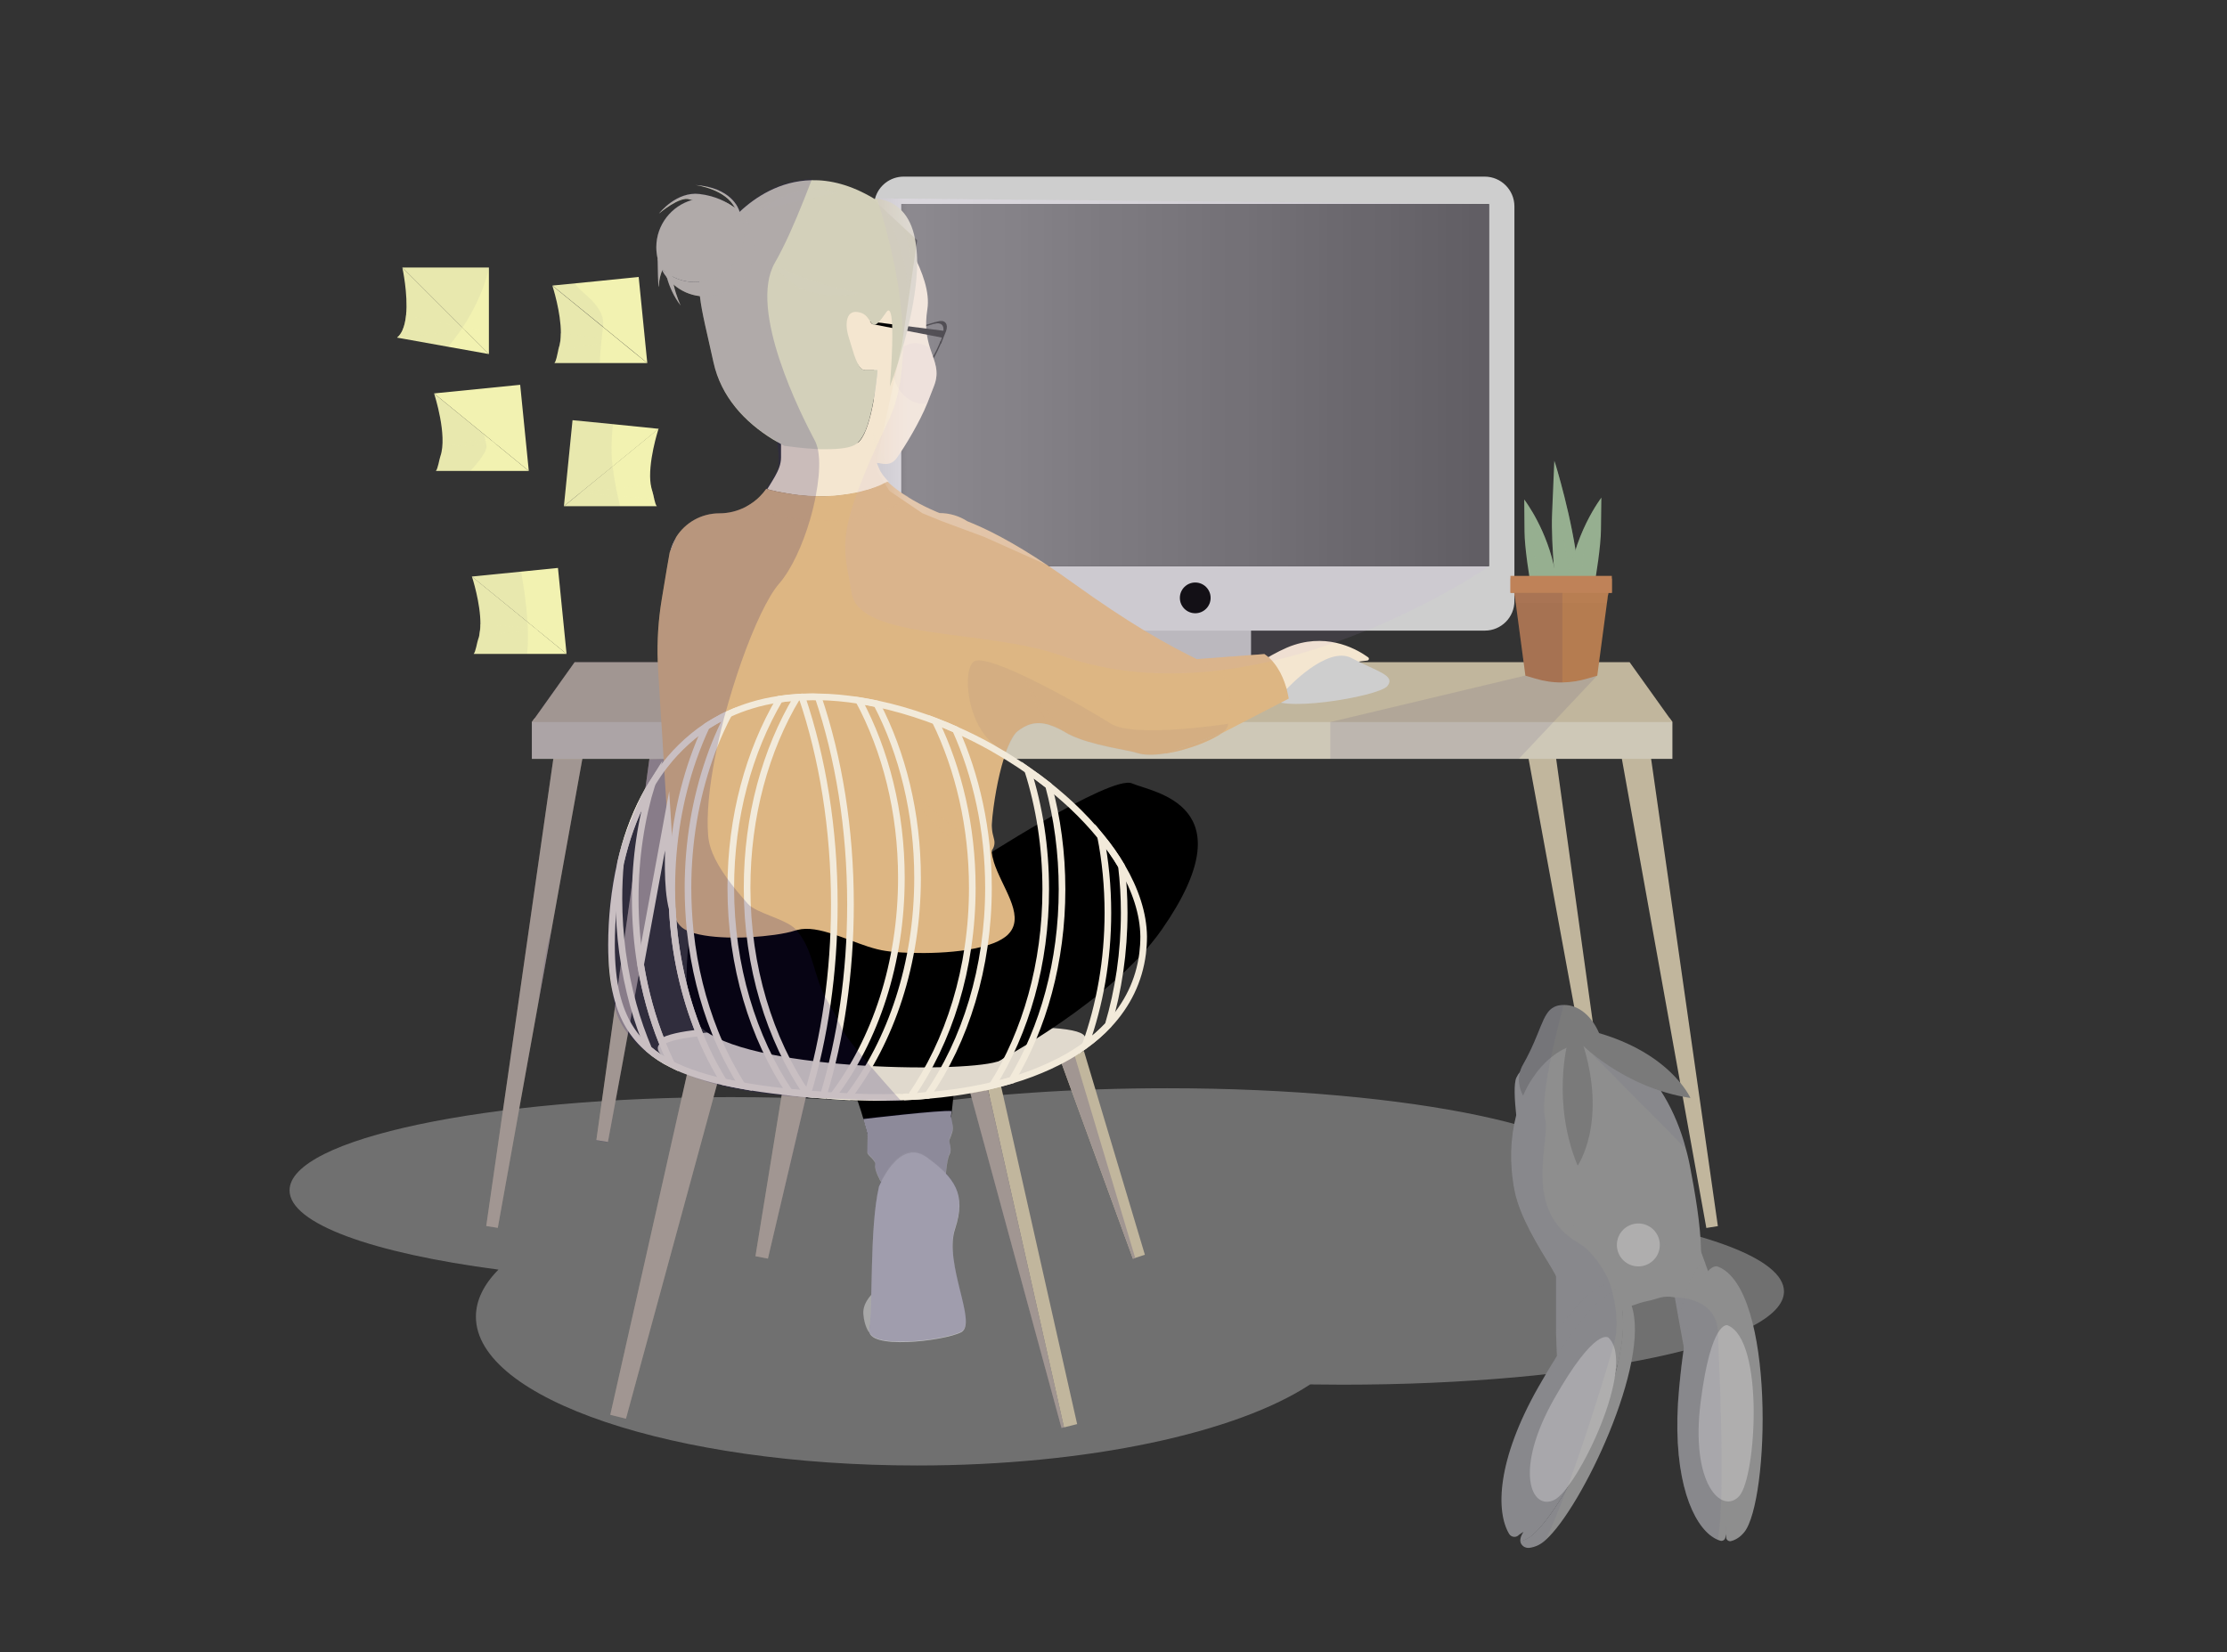 <?xml version="1.0" encoding="utf-8"?>
<!-- Generator: Adobe Illustrator 24.1.0, SVG Export Plug-In . SVG Version: 6.00 Build 0)  -->
<svg version="1.1" id="Layer_1" xmlns="http://www.w3.org/2000/svg" xmlns:xlink="http://www.w3.org/1999/xlink" x="0px" y="0px"
	 viewBox="0 0 1680.16 1246.79" style="enable-background:new 0 0 1680.16 1246.79;" xml:space="preserve">
<rect x="0" y="0" width="1680.16" height="1246.79" fill="#333333" stroke="none"/>
<style type="text/css">
	.st0{opacity:0.5;fill:#AFAFAF;}
	.st1{fill:#F2F2B1;}
	.st2{opacity:0.4;fill:#F2F2B1;enable-background:new    ;}
	.st3{fill:#BABABA;}
	.st4{fill:#C1B69D;}
	.st5{fill:none;}
	.st6{fill:#CECECE;}
	.st7{fill:#565656;}
	.st8{fill:#FFFAE9;}
	.st9{stroke:#000000;stroke-miterlimit:10;}
	.st10{fill:none;stroke:#000000;stroke-miterlimit:10;}
	.st11{fill:#F4E6D0;}
	.st12{opacity:0.3;fill:#E0D0C6;enable-background:new    ;}
	.st13{fill:#E0D9CD;}
	.st14{fill:#CEC8B7;}
	.st15{opacity:0.2;fill:#271768;enable-background:new    ;}
	.st16{fill:#DDB683;}
	.st17{fill:#D3D0BA;}
	.st18{fill:#F4E6D0;stroke:#000000;stroke-miterlimit:10;}
	.st19{opacity:0.3;fill:#DDB683;enable-background:new    ;}
	.st20{opacity:0.2;fill:#D3D0BA;enable-background:new    ;}
	.st21{opacity:0.3;fill:#D3D0BA;enable-background:new    ;}
	.st22{opacity:0.4;fill:#F4E6D0;enable-background:new    ;}
	.st23{fill:#96AF90;}
	.st24{opacity:0.3;fill:#96AF90;enable-background:new    ;}
	.st25{fill:#A8A8A8;}
	.st26{fill:url(#SVGID_1_);}
	.st27{fill:#BFBFBF;}
	.st28{fill:none;stroke:#F2EADA;stroke-width:5;stroke-miterlimit:10;}
	.st29{fill:#8E8E8E;}
	.st30{fill:#7A7A7A;}
	.st31{opacity:0.2;fill:#8E8E8E;enable-background:new    ;}
	.st32{fill:#AFAEAE;}
	.st33{opacity:0.05;fill:#271768;enable-background:new    ;}
	.st34{opacity:0.1;fill:#C5A2DD;enable-background:new    ;}
	.st35{opacity:0.1;fill:#271768;enable-background:new    ;}
	.st36{fill:#BF8258;}
	.st37{fill:#B57C50;}
	.st38{opacity:0.3;fill:#BF8258;enable-background:new    ;}
</style>
<path class="st0" d="M1345.93,974.59c0,38.85-149.04,70.35-332.89,70.35c-8.27,0-16.48-0.06-24.6-0.19
	c-55.13,36.32-167.2,61.18-296.49,61.18c-183.85,0-332.89-50.27-332.89-112.29c0-12.42,5.97-24.36,17.01-35.53
	c-94.61-12.41-157.61-34.56-157.61-59.82c0-38.85,149.04-70.35,332.89-70.35c48.81,0,95.17,2.22,136.94,6.21
	c54.3-8.13,120.64-12.91,192.26-12.91c183.85,0,332.9,31.5,332.9,70.35c0,8.4-6.96,16.45-19.73,23.91
	C1285.32,928.03,1345.93,949.81,1345.93,974.59z"/>
<g>
	<g>
		<g>
			<g>
				<path class="st1" d="M493.55,376.49c0.6,2.4,1.2,4.8,2,5.5h-70.1l12.1-9.9l0.9-0.8l0,0l23.6-19.3l34.8-28.5
					c-0.2,0.7-8.4,25.9-5.9,42.3c0.3,1.8,0.7,3.5,1.2,5C492.55,371.99,493.05,374.29,493.55,376.49z"/>
			</g>
			<polygon class="st1" points="496.95,323.59 496.95,323.59 462.15,352.09 438.45,371.39 438.45,371.39 437.55,372.09 
				425.45,381.99 431.95,317.09 462.45,320.09 			"/>
		</g>
		<polygon class="st1" points="488.35,273.99 488.35,273.99 476.55,264.29 467.55,256.99 454.95,246.69 454.95,246.59 
			416.85,215.59 416.85,215.49 451.45,212.09 481.85,208.99 		"/>
		<path class="st1" d="M488.35,273.99L488.35,273.99h-70.1c1.3-1.2,2.2-6.5,2.9-9.5c0.2-0.7,0.3-1.2,0.4-1.6
			c1.1-3.3,1.6-7.2,1.6-11.3c0.1-15.9-6.2-35.4-6.4-36l38.1,31.1l12.7,10.4l8.9,7.3L488.35,273.99z"/>
		<path class="st2" d="M467.55,256.99l-14.1,2.2l-32.4,5.2c0.2-0.7,0.3-1.2,0.4-1.6c1.1-3.3,1.6-7.2,1.6-11.3l30.7,3.8
			L467.55,256.99z"/>
		<polygon class="st1" points="368.85,201.89 368.85,267.19 348.15,246.49 303.55,201.89 		"/>
		<path class="st1" d="M368.85,267.19l-30.8-5.5l-34.5-6.2l-4-0.7c0.1-0.1,0.1-0.1,0.2-0.2c1.6-1.3,2.8-3.1,3.8-5.2
			c1.5-3.3,2.4-7.3,2.8-11.6c1.6-15.9-2.8-35.9-2.8-35.9l44.6,44.6L368.85,267.19z"/>
		<polygon class="st1" points="392.45,290.39 398.95,355.39 327.45,296.89 		"/>
		<path class="st1" d="M398.95,355.39h-70.1c1.5-1.5,2.6-8.9,3.4-11.1c5.5-15.7-4.5-46.5-4.7-47.3l37.8,30.9l0,0L398.95,355.39z"/>
		<polygon class="st1" points="427.45,493.49 427.45,493.49 405.65,475.69 405.65,475.69 403.85,474.19 397.85,469.29 
			394.55,466.59 355.95,435.09 393.05,431.39 420.95,428.59 		"/>
		<path class="st1" d="M355.95,435.09L355.95,435.09L355.95,435.09L355.95,435.09z"/>
		<path class="st1" d="M427.45,493.49L427.45,493.49h-70.1c1.5-1.5,2.6-8.9,3.4-11.1c0.4-1,0.7-2.1,0.9-3.2c0.5-2.5,0.8-5.3,0.8-8.2
			c0.1-15.9-6.2-35.3-6.4-35.9l38.6,31.5l3.3,2.7l6,4.9l1.8,1.5l0,0L427.45,493.49z"/>
		<path class="st2" d="M414.25,474.99l-8.6,0.7l0,0l-7.5,0.6l-36.6,2.9c0.5-2.5,0.8-5.3,0.8-8.2l35.7,2.7l5.7,0.4L414.25,474.99z"/>
		<path class="st2" d="M338.75,336.59c0,0,28.1-8.7,45.7-1.3L338.75,336.59z"/>
		<path class="st2" d="M361.65,248.49l-10.5,1.1l-4.1,0.4l-47.3,4.7c1.6-1.3,2.8-3.1,3.8-5.2c1.5-3.3,2.4-7.3,2.8-11.6
			c10,2.2,28.7,6.3,41.8,8.7c0.4,0.1,0.7,0.1,1.1,0.2C355.15,247.79,359.85,248.49,361.65,248.49z"/>
		<path class="st2" d="M493.55,376.49l-56-4.4l-3.6-0.3l4.5-0.5l52.5-5.5c0.3,1.8,0.6,3.5,1.2,5
			C492.55,371.99,493.05,374.29,493.55,376.49z"/>
	</g>
	<rect x="863.55" y="460.59" class="st3" width="80.3" height="54.4"/>
	<polygon class="st4" points="1287.35,926.69 1296.05,925.29 1243.55,557.69 1221.55,561.19 	"/>
	<polygon class="st4" points="1202.05,837.99 1210.75,836.59 1168.65,533.79 1146.75,537.39 	"/>
	<path class="st4" d="M441.45,561.19l-2.1,11.5l-23.3,129.2l0,0l0,0l-10.1,56l0,0l-8.4,46.5l-22,122.2l-8.7-1.4l17.4-120.6
		l33.2-231.9l2.2-15L441.45,561.19z"/>
	<polygon class="st4" points="513.95,561.19 513.45,563.89 511.85,572.69 503.65,617.59 503.65,617.59 483.35,727.89 477.75,758.29 
		474.75,774.59 469.25,804.59 458.65,861.79 449.95,860.39 457.75,804.59 465.25,750.89 469.65,718.69 485.95,601.99 489.95,572.69 
		492.05,557.69 499.95,558.99 	"/>
	<path d="M639.15,809.59c0,0,9.6,22.8,15.5,46.8c5,20.4,12.6,43.4,12.6,43.4h44.3l4.8-44.6l4.8-45.2L639.15,809.59z"/>
	<path class="st5" d="M671.05,337.99"/>
	<path class="st5" d="M695.85,393.49c-20-10-25.6-25.4-26.5-37.4"/>
	<path class="st6" d="M677.35,344.49c-0.2,0.3-0.4,0.5-0.6,0.8c-1.4,2-3.6,4.4-7.5,4.7c-0.8,0.1-1.8,0.1-2.8-0.1
		c-0.5-0.1-1-0.1-1.4-0.2c-0.2,0-0.4-0.1-0.5-0.1c-0.2,0-0.4-0.1-0.5-0.1c-0.4-0.1-0.8-0.1-1.1-0.2c-0.2,0-0.4-0.1-0.7-0.1
		c-0.4-0.1-0.8-0.1-1.1-0.1l-0.1,0.3c0.4,1.3,1,2.7,1.6,4c1.8,3.6,4.5,6.9,7.7,10.1l0,0l0,0l0,0c0,0,0.1,0,0.1,0.1
		c1.8,1.8,3.8,3.5,5.8,5.1l0,0l0.1,0.1c0.7,0.5,1.3,1,2,1.5c0.5,0.4,1,0.8,1.6,1.1v-30.8C679.05,341.99,678.15,343.29,677.35,344.49
		z M677.35,344.49c-0.2,0.3-0.4,0.5-0.6,0.8c-1.4,2-3.6,4.4-7.5,4.7c-0.8,0.1-1.8,0.1-2.8-0.1c-0.5-0.1-1-0.1-1.4-0.2
		c-0.2,0-0.4-0.1-0.5-0.1c-0.2,0-0.4-0.1-0.5-0.1c-0.4-0.1-0.8-0.1-1.1-0.2c-0.2,0-0.4-0.1-0.7-0.1c-0.4-0.1-0.8-0.1-1.1-0.1
		l-0.1,0.3c0.4,1.3,1,2.7,1.6,4c1.8,3.6,4.5,6.9,7.7,10.1l0,0l0,0l0,0c0,0,0.1,0,0.1,0.1c1.8,1.8,3.8,3.5,5.8,5.1l0,0l0.1,0.1
		c0.7,0.5,1.3,1,2,1.5c0.5,0.4,1,0.8,1.6,1.1v-30.8C679.05,341.99,678.15,343.29,677.35,344.49z M1120.15,133.29h-438.4
		c-10.2,0-18.9,6.9-21.5,16.3c0,0.1-0.1,0.3-0.1,0.4c-0.1,0.4-0.2,0.9-0.3,1.3c0,0.1,0,0.2,0,0.2c-0.2,1.3-0.4,2.6-0.4,4v144.2l0,0
		v153.9c0,5.7,2.1,10.9,5.7,14.8l0,0c4.1,4.6,10,7.5,16.7,7.5h438.4c12.3,0,22.3-10,22.3-22.3v-298
		C1142.45,143.29,1132.45,133.29,1120.15,133.29z M1123.35,427.29h-443.3v-273.3h443.3V427.29z M677.35,344.49
		c-0.2,0.3-0.4,0.5-0.6,0.8c-1.4,2-3.6,4.4-7.5,4.7c-0.8,0.1-1.8,0.1-2.8-0.1c-0.5-0.1-1-0.1-1.4-0.2c-0.2,0-0.4-0.1-0.5-0.1
		c-0.2,0-0.4-0.1-0.5-0.1c-0.4-0.1-0.8-0.1-1.1-0.2c-0.2,0-0.4-0.1-0.7-0.1c-0.4-0.1-0.8-0.1-1.1-0.1l-0.1,0.3c0.4,1.3,1,2.7,1.6,4
		c1.8,3.6,4.5,6.9,7.7,10.1l0,0l0,0l0,0c0,0,0.1,0,0.1,0.1c1.8,1.8,3.8,3.5,5.8,5.1l0,0l0.1,0.1c0.7,0.5,1.3,1,2,1.5
		c0.5,0.4,1,0.8,1.6,1.1v-30.8C679.05,341.99,678.15,343.29,677.35,344.49z M677.35,344.49c-0.2,0.3-0.4,0.5-0.6,0.8
		c-1.4,2-3.6,4.4-7.5,4.7c-0.8,0.1-1.8,0.1-2.8-0.1c-0.5-0.1-1-0.1-1.4-0.2c-0.2,0-0.4-0.1-0.5-0.1c-0.2,0-0.4-0.1-0.5-0.1
		c-0.4-0.1-0.8-0.1-1.1-0.2c-0.2,0-0.4-0.1-0.7-0.1c-0.4-0.1-0.8-0.1-1.1-0.1l-0.1,0.3c0.4,1.3,1,2.7,1.6,4
		c1.8,3.6,4.5,6.9,7.7,10.1l0,0l0,0l0,0c0,0,0.1,0,0.1,0.1c1.8,1.8,3.8,3.5,5.8,5.1l0,0l0.1,0.1c0.7,0.5,1.3,1,2,1.5
		c0.5,0.4,1,0.8,1.6,1.1v-30.8C679.05,341.99,678.15,343.29,677.35,344.49z"/>
	<rect x="680.05" y="153.99" class="st7" width="443.3" height="273.3"/>
	<path class="st8" d="M605.65,118.99L605.65,118.99z"/>
	<path class="st5" d="M575.85,387.29c-3,4-6.6,7.7-11.2,10.9"/>
	<path class="st9" d="M713.25,249.79c-0.6,1.6-1.7,4.3-3,7.5c6.2-15.5-3.2-14-5.2-13.5c1-0.3,1.8-0.5,2.5-0.7
		C712.55,241.59,715.15,244.59,713.25,249.79z"/>
	<path class="st10" d="M700.95,273.09c2.1-0.4,5.6-7.3,8.3-13.7c0.3-0.7,0.6-1.5,0.9-2.1"/>
	<path class="st10" d="M705.85,243.49l-1.3,0.4c-3.9,1.1-9.3,2.8-9.3,2.8"/>
	<path class="st5" d="M584.35,370.49c0.2-0.6,0.4-1.3,0.6-1.9c1.6-5.7,2.3-11.2,2.5-16.2c0.4-7.6-0.3-13.9-0.8-17
		c0-0.3-0.1-0.5-0.1-0.7c-0.2-0.9-0.3-1.4-0.3-1.4"/>
	<path class="st11" d="M704.65,291.29c-1.5,3.9-3.2,8.3-5.1,13.1c-5.4,13.7-16.9,32.7-22.8,41c-1.5,2-3.6,4.4-7.5,4.7
		c-0.8,0.1-1.8,0.1-2.8-0.1c-1.9-0.3-4-0.6-5.5-0.8c-0.7-0.1-1.3-0.1-1.7-0.1c-3.1,0.4-3.4,4.9-7.6,4.7
		c-16.1-0.8-38.9-6.2-59.9-17.3c15.9,2.2,45.7,5.1,54.6-1.5c0.1-0.1,0.1-0.1,0.2-0.2c0.2-0.2,0.4-0.3,0.6-0.5c0.3-0.3,0.6-0.6,1-1
		c1.5-1.5,2.7-3.6,3.9-6c7.7-16.2,9.9-47.9,9.9-47.9s-3.1,0-9.3,0s-9.3-15.4-22.9-32.7l12.3-18.5c22.9-4.3,10.6,29.6,26,8
		c13.2-18.4,1.6-66-2-79.6c10.8,13.9,37.7,51.6,33.6,76.8c-2.1,13.2-0.2,22.1,2.1,29.5C704.95,272.89,709.05,279.99,704.65,291.29z"
		/>
	<polygon class="st4" points="579.35,949.79 569.95,947.99 591.35,816.59 609.85,820.29 	"/>
	<path class="st12" d="M704.65,291.29c-1.5,3.9-3.2,8.3-5.1,13.1c-9,1.9-19.2-4.4-23.7-15.2c-5-12-1.3-25,8.4-29
		c5.6-2.3,12.1-1.2,17.4,2.6C704.95,272.89,709.05,279.99,704.65,291.29z"/>
	<path class="st13" d="M818.85,783.59c0,5.5-11.37,14.35-33.97,21.95c-4.6,1.6-10.31,4.45-15.51,5.95c-4.6,1.3-9.82,3.91-14.82,5.11
		h-2.76c-10.2,2.6-20.74,5.8-32.04,7.9c-5.8,1.1-11.52,1.1-17.52,2c-4.5,0.7-8.88-2.2-13.38-1.6c-14.5,1.7-29,2.7-42.9,2.7
		c-0.3,0-0.6,0-0.9,0h-0.1c-1.6,0-3.2,0-4.7,0c-1.3,0-2.6,0-3.9-0.1c-0.1,0-0.1,0-0.2,0c-2.6-0.1-5.2-0.1-7.8-0.2
		c-6.7-0.3-13.2-0.7-19.7-1.3c-6.2-0.5-12.4-1.2-18.4-2c-5.1-0.7-10.1-1.4-15-2.2c0,0,0,0-0.1,0c-5.3-0.9-10.4-1.8-15.3-2.9
		c-5-1-9.8-2.2-14.3-3.3c-13.2-3.4-24.4-7.1-32.8-10.9c-2.6-1.2-5-2.4-7-3.6l0,0c-6.1-3.6-9.5-7-9.5-10.1c0-1.7,1.1-3.3,3.1-4.6
		c4.7-3.1,14.6-5.2,28.2-6.6c1.9-0.2,3.9-0.4,6-0.6c1.9-0.2,3.8-0.3,5.8-0.5c9.5-0.7,20.2-1.1,31.7-1.4c4-0.1,8-0.2,12.2-0.3
		c11.5-0.2,23.7-0.3,36.3-0.3c0.5,0,1,0,1.4,0c4.1,0,8.1,0,12.3,0h1.3c3.5,0,6.9,0,10.4,0c4.1,0,8.2,0,12.4-0.1
		c4.1,0,8.2-0.1,12.3-0.1c14.9-0.2,30-0.6,44.7-0.9c4.2-0.1,8.3-0.2,12.3-0.3c7.7-0.2,15.2-0.3,22.4-0.3c5.8-0.1,11.4-0.1,16.8-0.1
		c1.6,0,3.1,0,4.7,0c4.3,0,8.3,0.1,12.2,0.3c4.2,0.1,8,0.3,11.6,0.6C809.55,776.89,818.85,779.19,818.85,783.59z"/>
	<path d="M524.85,678.89c0,0-17.4,75.6,3.5,96c33.3,32.5,195.1,35.1,224,26.3s5.7-122.2,5.7-122.2L524.85,678.89z"/>
	<path class="st11" d="M510.35,405.29c-1.7,3.9-3.3,7.7-4.9,11.6C506.45,412.69,508.15,408.79,510.35,405.29z"/>
	<path d="M734.25,651.89c0,0,104-67.6,119.8-60.7c15.8,6.9,88.4,15.8,22.4,110.4c-38,54.4-124.2,99.6-124.2,99.6L734.25,651.89z"/>
	<path class="st11" d="M670.45,363.49c-0.6,0.3-1.1,0.6-1.7,0.9c-0.4,0.2-0.7,0.4-1.1,0.5l0,0c-0.2,0.1-0.4,0.2-0.6,0.3
		c-0.2,0.1-0.4,0.2-0.6,0.3c-0.2,0.1-0.4,0.2-0.6,0.3c-0.6,0.3-1.2,0.5-1.8,0.8c-0.2,0.1-0.4,0.2-0.6,0.2c-0.6,0.2-1.2,0.5-1.8,0.7
		c-0.4,0.2-0.9,0.3-1.3,0.5c-0.3,0.1-0.5,0.2-0.8,0.3c-0.1,0-0.1,0-0.1,0c-0.3,0.1-0.6,0.2-0.8,0.3c-0.3,0.1-0.5,0.2-0.8,0.3
		c-0.5,0.2-1,0.3-1.4,0.5c-0.6,0.2-1.1,0.3-1.7,0.5l0,0c-0.5,0.2-1.1,0.3-1.7,0.5c-0.2,0.1-0.4,0.1-0.6,0.2
		c-0.3,0.1-0.6,0.2-0.9,0.2c-0.1,0-0.2,0.1-0.2,0.1c-0.5,0.1-1,0.2-1.5,0.4c-0.1,0-0.1,0-0.2,0.1c-0.1,0-0.1,0-0.2,0
		c-0.7,0.2-1.4,0.3-2.2,0.5c-0.2,0-0.3,0.1-0.5,0.1c-0.6,0.1-1.1,0.2-1.7,0.3c-1.5,0.3-3,0.6-4.5,0.8l0,0c-0.2,0-0.4,0.1-0.6,0.1
		c-0.6,0.1-1.1,0.2-1.7,0.2l0,0c-0.7,0.1-1.5,0.2-2.2,0.3l0,0c-0.5,0.1-1,0.1-1.5,0.2c-0.2,0-0.5,0-0.8,0.1c-0.2,0-0.4,0-0.6,0.1
		c-1.8,0.2-3.5,0.3-5.2,0.4s-3.5,0.2-5.2,0.2c-2.5,0-5,0-7.3-0.1c-0.2,0-0.3,0-0.5,0l0,0c-1.6-0.1-3.2-0.1-4.7-0.2s-3.1-0.2-4.5-0.4
		l0,0c-0.8-0.1-1.7-0.2-2.4-0.2c-0.8-0.1-1.7-0.2-2.5-0.3s-1.5-0.2-2.3-0.3c-0.4-0.1-0.7-0.1-1.1-0.2c-0.4-0.1-0.7-0.1-1.1-0.2l0,0
		c-0.7-0.1-1.4-0.2-2.1-0.3c-0.3-0.1-0.7-0.1-1-0.2l0,0l0,0c-0.2,0-0.3-0.1-0.5-0.1c-0.8-0.1-1.6-0.3-2.4-0.4l0,0l0,0
		c-0.1,0-0.3,0-0.4-0.1c-0.8-0.1-1.5-0.3-2.2-0.4c-0.4-0.1-0.8-0.2-1.1-0.2c-0.2,0-0.3-0.1-0.5-0.1l0,0c-0.2,0-0.3-0.1-0.5-0.1
		c-0.3-0.1-0.5-0.1-0.7-0.2c-0.1,0-0.1,0-0.2-0.1l0,0c-0.2,0-0.4-0.1-0.6-0.1s-0.4-0.1-0.5-0.1c-0.4-0.1-0.7-0.2-1.1-0.2
		c-0.1,0-0.2-0.1-0.3-0.1c-0.2,0-0.3-0.1-0.5-0.1c-0.1,0-0.2-0.1-0.3-0.1s-0.2-0.1-0.3-0.1c-0.2,0-0.3-0.1-0.5-0.1
		c-0.1,0-0.2-0.1-0.3-0.1s-0.2-0.1-0.3-0.1s-0.2-0.1-0.3-0.1s-0.2,0-0.2-0.1c-0.1,0-0.1,0-0.2,0c-0.1,0-0.1,0-0.2-0.1
		c-0.2,0-0.3-0.1-0.3-0.1l0,0l0,0l0,0c0.7-1,1.3-2,1.9-3c2.6-4.3,5.5-8.7,7.2-13.6c0.8-2.3,1.3-4.8,1.3-7.4v-13l25.8,0.9l32.6,1.2
		l0,0l12.2,0.4l0,0h0.9v9.4c0,1.7,0.2,3.4,0.7,5l0,0c0,0.1,0.1,0.2,0.1,0.3c0.4,1.3,1,2.7,1.6,4
		C664.55,356.89,667.25,360.29,670.45,363.49L670.45,363.49z"/>
	<g>
		<polygon class="st14" points="1261.75,544.89 1261.75,572.69 401.25,572.69 401.25,544.89 403.35,542.09 1259.75,542.09 		"/>
		<polygon class="st4" points="1261.75,544.89 401.25,544.89 403.35,542.09 433.55,499.69 1229.45,499.69 1259.75,542.09 		"/>
	</g>
	<polygon class="st15" points="511.85,572.99 511.85,572.99 503.65,617.89 503.65,617.89 483.35,728.19 477.75,758.49 
		474.75,774.89 469.25,804.79 458.65,862.09 449.95,860.69 457.75,804.79 465.25,751.19 469.65,718.99 485.95,602.19 489.95,572.99 
		489.95,572.99 505.35,572.69 	"/>
	<path class="st11" d="M748.25,560.69c0,0,0,36.6,0,61.1c0,7.9,0,14.5,0,18.2v3.3c0-0.3-0.1-0.6-0.1-1
		C748.05,641.49,748.25,568.99,748.25,560.69z"/>
	<path class="st16" d="M928.25,533.39c0,0.4,0,0.9,0,1.3c0,0.4,0,0.8-0.1,1.2c-0.1,1.4-0.2,2.7-0.4,3.9c-0.1,0.5-0.1,0.9-0.2,1.4
		c0,0.3-0.1,0.5-0.1,0.8c-0.2,1-0.3,2-0.5,2.8c0,0.2-0.1,0.3-0.1,0.5c-0.1,0.3-0.1,0.5-0.2,0.8c-0.2,0.9-0.4,1.7-0.7,2.4
		c0,0.1-0.1,0.2-0.1,0.3s-0.1,0.2-0.2,0.3c-0.1,0.2-0.2,0.3-0.3,0.5s-0.2,0.4-0.4,0.5c-0.2,0.3-0.5,0.6-0.8,0.9
		c-0.2,0.2-0.4,0.4-0.6,0.6c-0.4,0.4-0.8,0.7-1.3,1.1l-42.8,15.8c-8.4,1.4-16.2,1.5-21.6-0.3c-7.3-2.4-34.8-5.7-51-13.9
		c-1-0.5-2-1.1-3-1.7c-4.3-2.6-8.1-4.3-11.5-5.4c-11.8-3.8-18.9,0.3-24.5,4.5c-2.6,2-5.1,6.2-7.4,11.8c-0.8,1.9-1.6,4-2.3,6.2
		c-0.3,0.9-0.6,1.7-0.8,2.7c-4.5,14.4-7.8,33.4-9.1,49.1c-0.1,0.9-0.1,1.9,0,2.9c0.2,2.9,0.9,6.1,1.7,8.9c0.8,2.9,0.2,6.1-1.7,8.5
		l0,0c-0.1,0.1-0.1,0.2-0.1,0.3l0,0v0.4c0,0.1,0,0.2,0,0.4v0.3c0,0.1,0,0.2,0,0.3c0.3,2.2,0.8,4.4,1.5,6.6
		c5.9,19.1,23.2,39.5,12.4,53.4c-0.5,0.6-1,1.2-1.5,1.7c-1.3,1.3-2.9,2.5-4.8,3.6c-3.6,2.2-8.2,3.9-13.3,5.3l0,0
		c-0.2,0.1-0.5,0.1-0.7,0.2c-3.7,1-7.7,1.8-11.9,2.5c-13.9,2.2-29.8,2.7-42.9,2.3c-4.4-0.1-8.5-0.4-12.1-0.7
		c-2.5-0.2-4.8-0.5-6.8-0.8c-8.4-1.2-17.7-4.7-27-8.2c-4-1.5-8.1-3-12.1-4.3c-9.9-3.3-19.4-5.4-27.4-3.3c-0.5,0.1-1,0.3-1.5,0.4
		c-3.9,1.3-9.3,2.4-15.7,3.3c-5.7,0.8-12,1.4-18.6,1.8c-4,0.2-8.2,0.3-12.2,0.3c-12.6-0.1-24.7-1.3-32.8-4.3c-0.1,0-0.1,0-0.2-0.1
		c-0.1,0-0.1,0-0.2-0.1c-2.9-1.1-5.3-2.4-6.9-4.1c-2.9-2.9-5-7.5-6.4-12.9l0,0c-4.6-17.6-2.8-44.4-2.8-55.6l-0.8-12.9l0,0l-2.5-39.7
		l-0.3-5.2l-0.8-13.7l-0.9-14.1l-0.2-2.8l-2.2-35.8c-0.1-2.2-0.2-4.4-0.3-6.6c-0.6-15.9,0.4-31.8,3-47.4c2.7-16.3,5.6-33.8,6-35.4
		l0,0c1.6-3.8,3.2-7.7,4.9-11.6l0,0c6.8-10.8,18.9-17.9,32.6-17.9c7,0,13.5-1.7,19.3-4.6c0.4-0.2,0.9-0.4,1.3-0.7
		c0.9-0.5,1.8-1,2.7-1.6s1.7-1.2,2.6-1.8c1.7-1.2,3.2-2.6,4.7-4.1c1.8-1.8,3.4-3.7,4.8-5.7l0,0l0,0l0,0l0,0c0.1,0,0.2,0.1,0.3,0.1
		c0,0,0.1,0,0.2,0.1c0.1,0,0.1,0,0.2,0c0.1,0,0.2,0,0.2,0.1c0.1,0,0.2,0.1,0.2,0.1c0.1,0,0.2,0.1,0.3,0.1s0.2,0.1,0.3,0.1
		c0.2,0.1,0.5,0.1,0.8,0.2c0.4,0.1,0.8,0.2,1.2,0.3c0.3,0.1,0.7,0.2,1.1,0.2c0.2,0,0.4,0.1,0.5,0.1c0.2,0,0.4,0.1,0.6,0.1
		c0.1,0,0.2,0,0.2,0.1c0.2,0,0.5,0.1,0.7,0.2c0.2,0,0.3,0.1,0.5,0.1s0.3,0.1,0.5,0.1c0.4,0.1,0.7,0.2,1.1,0.2
		c0.7,0.1,1.4,0.3,2.2,0.4c0.1,0,0.2,0.1,0.4,0.1l0,0l0,0c0.8,0.1,1.6,0.3,2.4,0.4c0.2,0,0.3,0.1,0.5,0.1l0,0l0,0
		c0.3,0.1,0.7,0.1,1,0.2c0.7,0.1,1.4,0.2,2.1,0.3l0,0c0.4,0.1,0.7,0.1,1.1,0.2c0.4,0,0.7,0.1,1.1,0.2c0.7,0.1,1.5,0.2,2.3,0.3
		s1.6,0.2,2.5,0.3c0.8,0.1,1.6,0.2,2.4,0.2l0,0c1.5,0.1,3,0.3,4.5,0.4c1.6,0.1,3.1,0.2,4.7,0.2l0,0c0.2,0,0.3,0,0.5,0
		c2.4,0.1,4.8,0.1,7.4,0.1c1.7,0,3.4-0.1,5.1-0.2c1.7-0.1,3.5-0.2,5.2-0.4c0.2,0,0.4,0,0.6-0.1c0.3,0,0.5-0.1,0.8-0.1
		c0.5-0.1,1-0.1,1.5-0.2l0,0c0.7-0.1,1.5-0.2,2.2-0.3l0,0c0.6-0.1,1.1-0.2,1.7-0.2c0.2,0,0.4-0.1,0.6-0.1l0,0c1.5-0.2,3-0.5,4.5-0.8
		l0,0c0.5-0.1,1.1-0.2,1.6-0.3l0,0c0.2,0,0.3-0.1,0.5-0.1c0.7-0.2,1.4-0.3,2.2-0.5c0.1,0,0.3-0.1,0.4-0.1c0.5-0.1,1-0.2,1.5-0.4
		c0.1,0,0.2,0,0.2-0.1c0.3-0.1,0.6-0.2,0.9-0.2c0.2,0,0.4-0.1,0.6-0.2c0.3-0.1,0.6-0.2,0.8-0.2c0.3-0.1,0.6-0.2,0.8-0.2l0,0
		c0.3-0.1,0.6-0.2,0.8-0.2s0.3-0.1,0.4-0.1c0.1,0,0.3-0.1,0.4-0.1c0.5-0.2,1-0.3,1.5-0.5c0.3-0.1,0.5-0.2,0.8-0.3s0.6-0.2,0.8-0.3
		l0,0h0.1c0.3-0.1,0.5-0.2,0.8-0.3c0.2-0.1,0.5-0.2,0.7-0.2c0.2-0.1,0.4-0.2,0.7-0.3c0.2-0.1,0.4-0.2,0.7-0.3
		c0.4-0.2,0.7-0.3,1.1-0.4c0.2-0.1,0.4-0.2,0.6-0.2c0.2-0.1,0.4-0.2,0.6-0.3c0.6-0.2,1.2-0.5,1.7-0.8c0.4-0.2,0.8-0.4,1.2-0.6
		c0.9-0.5,1.9-0.9,2.8-1.4l0,0l0,0l0,0c2.9,2.8,6.2,5.4,9.6,7.8c0.6,0.5,1.2,0.9,1.9,1.3c1.1,0.8,2.3,1.5,3.4,2.2
		c12.2,7.7,24.4,12.4,24.4,12.4c7.7,0,15,2.3,21,6.2c13.8,5.4,33.8,15.3,61.2,33.7l0,0c5.7,3.8,11.7,8,18.1,12.6
		c21.8,15.7,39.3,27.1,53.6,35.8c0.2,0.1,0.4,0.3,0.7,0.4c17.8,10.7,30.3,17,39.2,21.4c0.3,0.1,0.6,0.3,0.8,0.4
		c1.4,0.7,2.7,1.3,3.9,1.9c0.9,0.4,1.7,0.9,2.5,1.3c0.3,0.1,0.5,0.3,0.8,0.4s0.5,0.3,0.8,0.4c2.6,1.4,4.7,2.6,6.5,3.9
		c0.2,0.1,0.3,0.2,0.4,0.3s0.2,0.1,0.2,0.2c0.7,0.5,1.2,1,1.8,1.6c0.4,0.4,0.7,0.8,1.1,1.2c0.2,0.2,0.3,0.4,0.5,0.6s0.4,0.5,0.5,0.7
		c0.2,0.2,0.3,0.5,0.5,0.7c0.8,1.2,1.4,2.6,1.9,4c0.2,0.6,0.5,1.3,0.7,1.9c0.1,0.3,0.2,0.7,0.3,1s0.2,0.5,0.2,0.8
		c0,0.2,0.1,0.3,0.1,0.5c0.1,0.5,0.2,1.1,0.4,1.6c0,0.1,0,0.1,0,0.2c0.1,0.3,0.1,0.7,0.2,1.1c0.1,0.3,0.1,0.7,0.2,1.1
		c0,0.1,0,0.1,0,0.2c0.1,0.4,0.1,0.8,0.2,1.2c0,0,0,0,0,0.1c0,0.2,0,0.3,0.1,0.5c0,0.3,0.1,0.6,0.1,0.8c0.1,0.6,0.1,1.1,0.1,1.7
		c0,0.3,0,0.7,0.1,1C928.25,530.09,928.35,531.79,928.25,533.39z"/>
	<polygon points="658.05,244.59 656.35,242.59 713.15,249.79 711.25,254.89 	"/>
	<path class="st16" d="M922.35,552.89c-7.9,6.1-26.5,13.2-42.8,15.8L922.35,552.89z"/>
	<path class="st17" d="M691.95,197.69c0,15.7-3,33.1-6.7,48.6c-0.3,1.1-0.5,2.3-0.8,3.4c-1,3.9-2,7.7-3,11.2
		c-0.1,0.4-0.2,0.7-0.3,1.1c-0.3,1.1-0.6,2.1-0.9,3.2c-0.8,2.8-1.7,5.5-2.5,8l0,0c-1.3,3.9-2.4,7.4-3.4,10.2c-1.8,5.2-3,8.3-3,8.3
		s2.3-27.3,1.8-44.2c0-1-0.1-1.9-0.1-2.8c-0.4-8.4-1.8-13.2-4.8-8.6c-2.4,3.6-4.2,5.9-5.6,7.3c-0.9,0.9-1.7,1.4-2.4,1.6l0,0
		c-0.2,0.1-0.4,0.1-0.6,0.1c-0.5,0-0.9-0.2-1.4-0.5c-0.6-0.4-1.1-1.1-1.7-2c-1.5-2.2-3.2-5.3-6.9-6.5c-12.1-4-12.3,9.3-9.3,18.5
		c2.5,7.6,5.1,19.5,9.4,23.4c0.9,0.8,1.9,1.3,3,1.3h6.8c1.6,0,2.4,0,2.4,0s0,0.1,0,0.4c0,0.1,0,0.2,0,0.4c0,0.2,0,0.5-0.1,0.8
		c0,0.3-0.1,0.6-0.1,1s-0.1,0.9-0.1,1.5c0,0.2,0,0.4-0.1,0.6c0,0.4-0.1,0.7-0.1,1.1c0,0.1,0,0.3,0,0.4c0,0.2,0,0.3-0.1,0.5
		c0,0.2,0,0.3-0.1,0.5c-0.1,1.1-0.3,2.3-0.4,3.5c-0.1,0.6-0.2,1.2-0.2,1.9c0,0.2,0,0.3-0.1,0.5c-0.1,0.4-0.1,0.8-0.2,1.2
		c-0.1,0.6-0.2,1.2-0.2,1.8c-0.1,0.6-0.2,1.2-0.3,1.8c0,0.3-0.1,0.6-0.1,0.9c-0.1,0.5-0.2,1.1-0.3,1.6l0,0c-0.1,0.7-0.2,1.5-0.4,2.2
		c-0.1,0.3-0.1,0.7-0.2,1c-0.2,1-0.4,2-0.6,3c0,0,0,0,0,0.1c-0.2,1-0.4,2-0.6,2.9c-0.1,0.3-0.1,0.7-0.2,1c-0.2,0.8-0.4,1.6-0.6,2.4
		c0,0.2-0.1,0.4-0.1,0.6c-0.1,0.5-0.3,1-0.4,1.5v0.1v0.1c-0.2,0.8-0.4,1.5-0.6,2.2l0,0c-0.8,2.9-1.7,5.6-2.7,8
		c-0.2,0.5-0.4,1-0.7,1.5c-0.1,0.3-0.2,0.5-0.4,0.8s-0.3,0.7-0.5,1c-0.3,0.5-0.6,1.1-0.9,1.6c-0.3,0.5-0.6,1-1,1.5
		c-0.2,0.2-0.3,0.5-0.5,0.7c-0.5,0.6-0.9,1.2-1.4,1.7c-0.1,0.1-0.1,0.1-0.2,0.2c-0.1,0.1-0.2,0.3-0.4,0.4c-0.2,0.2-0.4,0.3-0.6,0.5
		c-0.1,0.1-0.1,0.1-0.2,0.2c-4.1,3.1-12.7,4.1-22.3,4.1c-0.8,0-1.6,0-2.4,0c-0.6,0-1.2,0-1.8,0c-0.2,0-0.5,0-0.7,0
		c-0.8,0-1.7-0.1-2.5-0.1c0,0,0,0-0.1,0c-1,0-2-0.1-3-0.2c-0.1,0-0.2,0-0.2,0c-1.1-0.1-2.2-0.2-3.2-0.2c-2.1-0.2-4.2-0.3-6.3-0.6
		c-0.7-0.1-1.4-0.1-2-0.2c-0.8-0.1-1.6-0.2-2.4-0.3s-1.6-0.2-2.4-0.3c-0.9-0.1-1.8-0.2-2.7-0.3c-0.6-0.1-1.1-0.2-1.7-0.2
		c-0.3,0-0.5-0.1-0.8-0.1c-1-0.5-2.1-1.1-3.1-1.7c-0.8-0.5-1.7-0.9-2.5-1.4c-1-0.6-2.1-1.2-3.1-1.8c-21.1-13-39.1-32.1-44.8-58.3
		c-4.8-22-8.8-37.2-10.2-49.6c-0.4-3.8-0.6-7.3-0.5-10.7c0.4-12,4.6-22,14.9-35.2c0,0,5.2-8.4,15.1-17.6l0.1-0.1
		c0.1,0,0.1-0.1,0.2-0.1c11.9-11.2,30.4-23.5,54.4-24c13.9-0.3,29.5,3.4,46.8,13.7c0.1,0.1,0.2,0.1,0.3,0.2c0.2,0.1,0.5,0.3,0.7,0.4
		c0,0,0.1,0,0.1,0.1c0.5-0.3,0.9-0.4,1.3-0.5c0.2,0,0.4,0,0.4,0c0.1,0,0.1,0,0.2,0l0,0l0,0c7.7,1.2,13.6,4.3,18,8.8
		c5.3,5.4,8.5,12.7,10.2,21.2l0,0c0.4,2,0.7,4.1,1,6.2l0,0C691.65,189.69,691.95,193.59,691.95,197.69z"/>
	<path class="st11" d="M942.45,504.89c0,0,20.1-13.8,33.9-18.2c27.3-8.9,48.6,4.1,55.9,9.4c1,0.7,0.5,2.3-0.7,2.4
		c-5.1,0.5-15.2,1.9-24.7,6c-13.3,5.8-47.9,20.5-47.9,20.5L942.45,504.89z"/>
	<path class="st18" d="M390.15,631.19"/>
	<path class="st6" d="M970.75,519.99c0,0,30.4-33.3,49.1-23.3s33.3,12.8,26.9,21s-88.4,21.5-87.7,7.3
		C959.75,510.79,970.75,519.99,970.75,519.99z"/>
	<path class="st16" d="M972.25,527.19l-49.9,25.8l0,0l-42.8,15.8l12.3-41.6c0,0,0.3-18-7.2-28.4l18.8-1.4l0,0l50.5-3.8
		c0.5,0.3,0.9,0.6,1.4,1c4.3,3.2,7.8,8,10.6,13.1C970.95,517.29,972.25,527.19,972.25,527.19z"/>
	<path class="st19" d="M925.95,548.69c3.1-9.3,4.4-31.7-4.9-40.9c-3.3-3.3-8.7-5.9-17.7-10.4l50.5-3.8c0.5,0.3,0.9,0.6,1.4,1
		c4.7,3.4,8.1,8.2,10.6,13.1c5,9.7,6.3,19.5,6.3,19.5l-49.9,25.8C924.35,551.39,925.55,549.99,925.95,548.69z"/>
	<path class="st17" d="M569.25,186.69c0,20.5-16.6,37-37,37c-1.4,0-2.7-0.1-4-0.2c-7.6-0.8-14.4-3.9-19.9-8.6
		c-1.8-1.5-3.5-3.3-5-5.2c-1.4-1.7-2.7-3.6-3.7-5.6c-0.3-0.6-0.6-1.2-0.9-1.7c0.4,0.4,0.8,0.7,1.2,1.1c0.7,0.7,1.5,1.3,2.3,1.9
		c1.6,1.2,3.3,2.3,5.1,3.3c5.1,2.7,11,4.2,17.2,4.2c1.1,0,2.1,0,3.2-0.1c19-1.6,33.9-17.5,33.9-36.9c0-5.7-1.3-11-3.5-15.8
		C564.95,166.89,569.25,176.29,569.25,186.69z"/>
	<path class="st17" d="M561.55,175.89c0,19.4-14.9,35.3-33.9,36.9c-1,0.1-2.1,0.1-3.2,0.1c-6.2,0-12.1-1.5-17.2-4.2
		c-1.8-0.9-3.5-2-5.1-3.3c-0.8-0.6-1.6-1.2-2.3-1.9c-0.4-0.3-0.8-0.7-1.2-1.1c-1.1-2.3-1.9-4.7-2.5-7.2c-0.6-2.7-1-5.6-1-8.6
		c0-17,11.5-31.3,27.1-35.7c3.2-0.9,6.5-1.4,10-1.4c7.5,0,14.4,2.2,20.2,6c0.7,0.4,1.3,0.9,2,1.4c1.2,0.9,2.3,1.8,3.4,2.9
		c0.1,0.1,0.2,0.2,0.3,0.2C560.25,164.89,561.55,170.19,561.55,175.89z"/>
	<path class="st20" d="M569.25,186.69c0,20.5-16.6,37-37,37c-1.4,0-2.7-0.1-4-0.2c-7.6-0.8-14.4-3.9-19.9-8.6
		c-1.8-1.5-3.5-3.3-5-5.2c-1.4-1.7-2.7-3.6-3.7-5.6c-0.3-0.6-0.6-1.2-0.9-1.7c0.4,0.4,0.8,0.7,1.2,1.1c0.7,0.7,1.5,1.3,2.3,1.9
		c1.6,1.2,3.3,2.3,5.1,3.3c5.1,2.7,11,4.2,17.2,4.2c1.1,0,2.1,0,3.2-0.1c19-1.6,33.9-17.5,33.9-36.9c0-5.7-1.3-11-3.5-15.8
		C564.95,166.89,569.25,176.29,569.25,186.69z"/>
	<path class="st17" d="M558.05,160.09l-0.4-0.1l-35.4-9l-2.3-0.6c-7.2-2.3-22,10.1-22.8,10.8c0.6-0.8,13.4-16.8,30.5-14.8
		c12.7,1.5,21.1,6.5,24.8,9.2c1.4,1,2.1,1.7,2.1,1.7c0-0.1-0.1-0.2-0.1-0.3c-6.7-14-28-17.1-30-17.4c27.2,1.9,32.8,17.5,33.5,20.1
		C557.95,159.99,558.05,160.09,558.05,160.09z"/>
	<path class="st17" d="M506.15,195.19c0,0-2,1.4-4.2,4.5c-0.2,0.3-0.4,0.6-0.6,1c-0.5,0.8-1,1.8-1.5,2.8c-0.1,0.2-0.2,0.4-0.3,0.7
		c-1.2,2.9-2.2,6.5-2.5,11c-0.5,8.1-0.9-20-0.9-20H506.15z"/>
	<path class="st17" d="M513.55,230.59c-5.5-7.1-8.6-14.8-10.3-20.8c-0.5-1.6-0.8-3-1.1-4.3c-0.4-2-0.7-3.6-0.8-4.7
		c-0.2-1.2-0.2-1.8-0.2-1.8l0.8,0.8l5.2,5.3c0,1.2,0,2.4,0.1,3.6c0.2,2.1,0.5,4.2,1,6.2C510.05,223.19,513.35,230.19,513.55,230.59z
		"/>
	<path class="st21" d="M665.95,156.39c0,0,21.1,37.3,18.1,67.3C684.05,223.69,697.55,174.19,665.95,156.39z"/>
	<path class="st21" d="M649.15,221.19c0,0-46.1-9-64.9-22.3C584.35,198.89,597.85,231.19,649.15,221.19z"/>
	<path class="st21" d="M570.25,161.19c0,0,30-27.4,61.7-15.6C631.95,145.59,573.55,157.09,570.25,161.19z"/>
	<path class="st22" d="M669.35,349.99c-0.8,0.1-1.8,0.1-2.8-0.1c-1.9-0.3-4-0.6-5.5-0.8l0,0v-0.1l-0.7-6.2l-0.9-8.1l-1.3-11.8
		C658.05,322.89,663.55,340.79,669.35,349.99z"/>
	<path class="st19" d="M685.35,374.89L685.35,374.89c-1.2,1-2.5,1.9-3.7,2.7c-0.5,0.4-1.1,0.7-1.6,1c-0.6,0.4-1.1,0.7-1.7,1.1
		c-6,3.7-12.4,6.4-18.9,8.5c-6.2,2-12.7,3.2-19.1,4c-10,1.2-20,1.2-29.5,0.4c-0.8-0.1-1.5-0.1-2.3-0.2c-19.8-1.8-37-6.7-46.3-9.7
		c0.4-0.2,0.9-0.4,1.3-0.7c0.9-0.5,1.8-1,2.7-1.6c0.7-0.5,1.5-0.9,2.2-1.5c0.1-0.1,0.3-0.2,0.4-0.3c1.7-1.2,3.3-2.6,4.7-4.1
		c1.8-1.8,3.4-3.7,4.8-5.7l0,0l0,0c0.1,0,0.2,0,0.3,0.1c0.1,0,0.2,0.1,0.3,0.1s0.2,0,0.2,0.1c0.1,0,0.2,0,0.3,0.1
		c0.1,0,0.2,0,0.3,0.1c0.1,0,0.2,0.1,0.3,0.1s0.3,0.1,0.5,0.1c0.1,0,0.2,0.1,0.3,0.1s0.2,0,0.3,0.1c0.2,0,0.3,0.1,0.5,0.1
		c0.1,0,0.2,0.1,0.3,0.1c0.3,0.1,0.7,0.2,1.1,0.2c0.2,0,0.4,0.1,0.5,0.1c0.2,0,0.4,0.1,0.6,0.1l0,0c0.1,0,0.1,0,0.2,0.1
		c0.2,0,0.5,0.1,0.7,0.2c0.2,0,0.3,0.1,0.5,0.1l0,0c0.2,0,0.3,0.1,0.5,0.1c0.4,0.1,0.7,0.2,1.1,0.2c0.7,0.1,1.4,0.3,2.2,0.4
		c0.1,0,0.2,0,0.4,0.1l0,0l0,0l0,0c0.8,0.1,1.6,0.3,2.4,0.4c0.2,0,0.3,0.1,0.5,0.1l0,0l0,0l0,0c0.3,0.1,0.7,0.1,1,0.2
		c0.7,0.1,1.4,0.2,2.1,0.3l0,0c0.4,0.1,0.7,0.1,1.1,0.2c0.4,0,0.7,0.1,1.1,0.2c0.7,0.1,1.5,0.2,2.3,0.3s1.6,0.2,2.5,0.3
		c0.8,0.1,1.6,0.2,2.4,0.2l0,0c1.5,0.1,3,0.3,4.5,0.4c1.6,0.1,3.1,0.2,4.7,0.2l0,0c0.2,0,0.3,0,0.5,0c2.4,0.1,4.8,0.1,7.4,0.1
		c1.7,0,3.4-0.1,5.1-0.2c1.7-0.1,3.5-0.2,5.2-0.4c0.2,0,0.4,0,0.6-0.1c0.3,0,0.5-0.1,0.8-0.1c0.5-0.1,1-0.1,1.5-0.2l0,0
		c0.7-0.1,1.5-0.2,2.2-0.3l0,0c0.6-0.1,1.1-0.2,1.7-0.2c0.2,0,0.4-0.1,0.6-0.1l0,0l0,0c1.5-0.2,3-0.5,4.5-0.8l0,0
		c0.5-0.1,1.1-0.2,1.6-0.3c1-0.2,1.9-0.4,2.9-0.7c0.6-0.1,1.1-0.3,1.7-0.4c0.1,0,0.2,0,0.2-0.1c0.3-0.1,0.6-0.2,0.9-0.2
		c0.2,0,0.4-0.1,0.6-0.2c0.3-0.1,0.6-0.2,0.8-0.2c0.3-0.1,0.6-0.2,0.8-0.2c0.3-0.1,0.6-0.2,0.8-0.2c0.3-0.1,0.6-0.2,0.9-0.3
		c0.7-0.2,1.5-0.5,2.2-0.7c0.3-0.1,0.6-0.2,0.8-0.3c0,0,0.1,0,0.1-0.1c0.3-0.1,0.5-0.2,0.8-0.3c0.2-0.1,0.5-0.2,0.7-0.2
		c1.6-0.6,3.2-1.2,4.7-2c0.2-0.1,0.4-0.2,0.6-0.3c0.2-0.1,0.4-0.2,0.6-0.3c0.2-0.1,0.4-0.2,0.6-0.3c0.4-0.2,0.7-0.4,1.1-0.5
		c0.6-0.3,1.2-0.6,1.7-0.9l0,0l0,0c0,0,0.1,0,0.1,0.1c1.8,1.8,3.8,3.5,5.8,5.1l0,0c0,0,0.1,0,0.1,0.1c0.7,0.5,1.3,1,2,1.5
		c0.5,0.4,1,0.8,1.6,1.1c0.6,0.5,1.3,0.9,1.9,1.3C683.15,373.49,684.25,374.19,685.35,374.89z"/>
	<path class="st19" d="M806.85,554.59c-1-0.5-2-1.1-3-1.7c-4.3-2.6-8.1-4.3-11.5-5.4c-16.6-20.8-20.4-39.6-20.4-39.6
		C776.75,522.59,793.15,540.99,806.85,554.59z"/>
	<path class="st19" d="M749.85,650.19c-48-14.1-75.2-71.7-76.1-73.6c23.2,39,74.4,65.7,74.5,65.7l0.1,1c0,0.1,0,0.2,0,0.3
		C748.55,645.79,749.15,647.99,749.85,650.19z"/>
	<polygon class="st4" points="812.65,1074.69 802.75,1077.19 745.25,821.59 732.05,824.89 731.35,822.39 754.55,816.59 	"/>
	<polygon class="st4" points="802.75,1077.19 800.85,1077.69 732.05,824.89 745.25,821.59 	"/>
	<polygon class="st4" points="863.75,946.89 856.45,949.29 854.75,949.89 800.65,801.69 800.65,801.69 817.75,793.09 	"/>
	<polygon class="st4" points="856.45,949.29 854.75,949.89 800.65,801.69 810.75,796.59 	"/>
	<polygon class="st15" points="856.45,949.29 854.75,949.89 800.65,801.69 810.75,796.59 	"/>
	<polygon class="st15" points="579.35,949.79 569.95,947.99 590.25,823.59 608.65,825.99 	"/>
	<path class="st10" d="M709.35,259.39c0.3-0.7,0.6-1.5,0.9-2.1"/>
	<path class="st10" d="M704.65,243.89L704.65,243.89"/>
	<polygon class="st4" points="460.45,1067.69 472.25,1070.59 541.75,815.39 518.55,809.59 	"/>
	<path class="st23" d="M1192.05,449.19l-17.5,2c0,0-4.6-39.4-3.6-63.4s1.7-40.1,1.7-40.1s0.3,1,0.9,2.7
		c3.4,11.3,16.3,55.9,18.4,93.5C1191.95,445.69,1192.05,447.49,1192.05,449.19z"/>
	<path class="st24" d="M1191.85,443.89l-5.7,0.9c0,0-11.2-64.1-12.7-94.3C1176.95,361.79,1189.85,406.29,1191.85,443.89z"/>
	<path class="st23" d="M1173.85,471.49l-6,7.4l-4.9,6.1c0,0-12.6-59.8-12.8-83.9c-0.2-24.2-0.2-24.2-0.2-24.2s2.6,3.4,6.2,9.5
		C1165.15,401.69,1180.15,433.99,1173.85,471.49z"/>
	<path class="st24" d="M1173.85,471.49l-6,7.4c-3.2-15.8-11.4-58.4-11.6-77.9c-0.1-6.5-0.1-11.2-0.2-14.7
		C1165.15,401.69,1180.15,433.99,1173.85,471.49z"/>
	<path class="st23" d="M1208.15,375.49c0,0,0,0-0.3,24.2c-0.2,24.2-12.8,83.9-12.8,83.9l-10.8-13.5c-0.4-2.6-0.8-5.2-1-7.8
		c-4.1-44.4,20-79.9,24.3-85.9C1207.95,375.79,1208.15,375.49,1208.15,375.49z"/>
	<path class="st24" d="M1207.55,376.39c-0.9,2.9-2.4,6.4-4.5,10.6c-10.9,21.6-12.8,83.9-12.8,83.9l-7-8.7
		C1179.05,417.89,1203.25,382.39,1207.55,376.39z"/>
	<path class="st25" d="M651.35,844.49c0,0,59.1-7,66.6-6l-0.5,3.9l1.3,6.8c0.3,1.7,0.2,3.5-0.3,5.2c-0.7,2.1-1.6,4.8-2.1,5.7
		c-0.8,1.5,2.3,7,0,11.2s-3.1,19.8-3.1,19.8l-48.6,0.9c0,0-5.1-8.8-4.4-12.8s-5.9-6.9-5.9-9.6c0-2.1,0.1-9,0.2-11.9
		c0-0.9-0.1-1.8-0.3-2.7L651.35,844.49z"/>
	<path class="st23" d="M1210.85,364.89L1210.85,364.89z"/>
	<circle cx="901.75" cy="451.19" r="11.6"/>
	
		<linearGradient id="SVGID_1_" gradientUnits="userSpaceOnUse" x1="657.95" y1="1239.71" x2="1123.35" y2="1239.71" gradientTransform="matrix(1 0 0 -1 0 1528.2)">
		<stop  offset="0" style="stop-color:#FFFFFF;stop-opacity:0"/>
		<stop  offset="0.056" style="stop-color:#FFFFFF;stop-opacity:0.29"/>
		<stop  offset="1" style="stop-color:#FFFFFF;stop-opacity:0"/>
	</linearGradient>
	<polygon class="st26" points="657.95,149.69 1123.35,153.99 1123.35,427.29 791.95,427.29 742.85,405.29 710.25,393.19 
		695.85,387.29 671.05,370.49 660.25,353.29 680.45,260.09 691.95,181.29 	"/>
	<path class="st25" d="M660.25,974.29c0,0-9.6,7.6-8.9,17.2c0.7,9.6,4.4,14.1,4.4,14.1L660.25,974.29z"/>
	<path class="st27" d="M663.15,895.39c0,0,15.1-37.3,36.1-22s30,27.8,21.3,54s17.2,71.5,4.6,78c-12.6,6.6-72.2,13.8-69.3-2.3
		C658.75,987.09,655.85,926.69,663.15,895.39z"/>
	<polygon class="st15" points="460.45,1067.69 472.25,1070.59 541.75,815.39 518.55,809.59 	"/>
	<path class="st15" d="M716.25,859.69c-0.8,1.5,2.3,7,0,11.2c-1.4,2.6-2.2,9.4-2.7,14.3c-3.8-4.1-8.7-8.1-14.4-12.3
		c-17.1-12.5-30.2,9.9-34.5,18.7c0,0-5.1-8.8-4.4-12.8c0.7-4-5.9-6.9-5.9-9.6c0-2.1,0.1-9,0.2-11.9c0-0.9-0.1-1.8-0.3-2.7l-2.9-10.6
		c0,0,59.1-7,66.6-6l-0.5,3.9l1.2,6.8c0.3,1.7,0.2,3.5-0.3,5.2C717.65,856.09,716.75,858.79,716.25,859.69z"/>
	<path class="st15" d="M725.15,1004.99c-12.6,6.6-72.2,13.8-69.3-2.3c2.9-16,0-76.5,7.3-107.8c0,0,0.5-1.3,1.5-3.3
		c4.3-8.8,17.5-31.1,34.5-18.7c5.7,4.2,10.6,8.2,14.4,12.3c10.2,10.9,13.2,22.7,6.9,41.8
		C711.85,953.19,737.75,998.49,725.15,1004.99z"/>
	<polygon class="st15" points="802.75,1077.39 800.85,1077.89 732.05,825.09 745.55,822.69 	"/>
	<g>
		<path class="st28" d="M846.15,653.59c-4.4-7.5-9.7-15-15.7-22.3c-6.5-8-13.9-15.9-22-23.5c-5.5-5.1-11.3-10.1-17.4-15
			c-5-4-10.3-7.9-15.7-11.6c-4.2-2.9-8.5-5.8-12.9-8.5c-1.4-0.9-2.9-1.8-4.3-2.7c-3.3-2-6.6-3.9-9.9-5.8l0,0
			c-8.9-5-18.1-9.6-27.5-13.7c-2.2-1-4.5-2-6.7-2.9c-0.7-0.3-1.5-0.6-2.2-0.9c-0.6-0.2-1.2-0.5-1.8-0.7c-0.9-0.4-1.8-0.7-2.7-1.1
			c-0.6-0.2-1.1-0.4-1.7-0.7c-2-0.7-3.9-1.5-5.9-2.2c-12.6-4.5-25.4-8.2-38.2-10.9c-4.5-0.9-9-1.8-13.5-2.5
			c-10.3-1.6-20.5-2.6-30.7-2.7c-1.4,0-2.7-0.1-4.1-0.1c-2.8,0-5.5,0.1-8.1,0.2c-1.3,0-2.5,0.1-3.8,0.2c-4.5,0.3-8.8,0.7-13.1,1.4
			c-7.5,1.1-14.6,2.6-21.3,4.7c-6,1.8-11.7,4-17.1,6.5c-0.7,0.3-1.5,0.7-2.2,1c-0.3,0.2-0.7,0.3-1,0.5c-0.4,0.2-0.8,0.4-1.2,0.6
			c-0.6,0.3-1.3,0.6-1.9,1c-0.1,0.1-0.2,0.1-0.3,0.2c-0.7,0.4-1.5,0.8-2.2,1.2c-0.3,0.2-0.6,0.4-0.9,0.5c-0.6,0.4-1.3,0.7-1.9,1.1
			l0,0l0,0c-0.6,0.4-1.2,0.7-1.8,1.1c-0.4,0.2-0.8,0.5-1.2,0.7c-0.7,0.5-1.4,0.9-2.2,1.4c-7.1,4.7-13.5,10-19.4,15.8
			c-2.8,2.8-5.6,5.7-8.2,8.8c-1.4,1.7-2.8,3.4-4.2,5.2c-3.3,4.2-6.3,8.7-9.2,13.3c-2.2,3.5-4.2,7.1-6.1,10.8
			c-8,15.4-13.8,32.1-17.7,49.2c-4.8,20.8-6.9,42-6.9,61.9c0,14.3,1.2,26.9,3.9,37.9c2.2,8.9,5.3,16.8,9.5,23.7
			c3.9,6.5,8.8,12.2,14.7,17.2c5,4.3,10.8,8.1,17.4,11.4c0.9,0.5,1.8,0.9,2.7,1.3c6.8,3.2,14.4,6,23,8.5l0.4,0.1
			c2.8,0.8,5.7,1.6,8.7,2.3c1.5,0.4,2.9,0.7,4.4,1c4.5,1,9.1,1.9,14,2.8c4.8,0.9,9.8,1.6,15,2.4c0,0,0,0,0.1,0
			c4.8,0.7,9.9,1.3,15.1,1.9c1.8,0.2,3.6,0.4,5.4,0.6c4.2,0.4,8.6,0.9,13.1,1.3h0.1c0.2,0,0.4,0,0.6,0c3.9,0.4,7.9,0.7,12,1
			c1.6,0.1,3.2,0.2,4.8,0.3c0.7,0.1,1.5,0.1,2.2,0.2h0.1c1.5,0.1,3,0.2,4.6,0.3c1,0.1,2,0.1,3,0.2c0.1,0,0.2,0,0.2,0
			c0.1,0,0.1,0,0.2,0c1.3,0.1,2.5,0.1,3.8,0.2c1.6,0.1,3.2,0.1,4.8,0.2c0.4,0,0.7,0,1.1,0c14.2,0.5,27.8,0.4,40.9-0.3
			c4.3-0.2,8.6-0.5,12.9-0.9c6.7-0.6,13.3-1.3,19.7-2.2c4.1-0.6,8.1-1.2,12-1.9c6-1.1,11.7-2.2,17.3-3.6c2-0.5,4-1,6-1.5
			c0.5-0.1,1-0.3,1.5-0.4c0.8-0.2,1.7-0.4,2.5-0.7c0.1,0,0.2-0.1,0.4-0.1c0.7-0.2,1.4-0.4,2.1-0.6c0.7-0.2,1.4-0.4,2.1-0.6
			c10.1-3,19.5-6.6,28.2-10.6c10.1-4.6,19.2-9.9,27.2-15.8c6.4-4.7,12.2-9.7,17.2-15.1c14.3-15.3,23.2-33.4,25.8-54
			c0.5-4.2,0.8-8.4,0.8-12.8C862.65,689.49,856.65,671.39,846.15,653.59z M483.35,727.89l20.3-110.3l0.8,12.9
			c0,11.3-1.8,38.1,2.8,55.6l0,0c1.7,33.6,8.9,65.3,20.3,93.4c-13.5,1.4-23.4,3.6-28.2,6.6
			C492.15,768.09,486.75,748.59,483.35,727.89z"/>
		<path class="st28" d="M563.65,669.99c0,59.8,17.1,114.3,45.1,155.5c-4.5-0.4-8.9-0.8-13.1-1.3c-27.5-40.9-44.3-95-44.3-154.2
			c0-53.7,13.8-103.1,36.9-142.4c4.2-0.6,8.6-1.1,13.1-1.4C577.65,565.79,563.65,615.69,563.65,669.99z"/>
		<path class="st28" d="M560.15,819.29c-4.9-0.9-9.5-1.8-14-2.8c-0.2-0.3-0.4-0.7-0.6-1c-2.2-3.6-4.3-7.2-6.3-10.9
			c-4.3-7.9-8.2-16.3-11.7-24.9c-11.4-28.2-18.6-59.8-20.3-93.4l0,0c-0.3-5.3-0.4-10.7-0.4-16.2c0-34.8,5.8-67.7,16.1-97.3
			c3-8.5,6.3-16.7,10-24.6c0.7-0.5,1.4-0.9,2.2-1.4c0.4-0.2,0.8-0.5,1.2-0.7c0.6-0.4,1.2-0.7,1.8-1.1l0,0l0,0
			c0.6-0.4,1.2-0.7,1.9-1.1c0.3-0.2,0.6-0.4,0.9-0.5c0.7-0.4,1.5-0.8,2.2-1.2c0.1-0.1,0.2-0.1,0.3-0.2c0.6-0.3,1.3-0.7,1.9-1
			c0.4-0.2,0.8-0.4,1.2-0.6c0.3-0.2,0.7-0.3,1-0.5c0.7-0.4,1.5-0.7,2.2-1c-0.6,1.1-1.1,2.2-1.7,3.3c-0.5,0.9-0.9,1.9-1.4,2.8
			c-1,2.1-2,4.2-3,6.4l0,0c-3.1,6.9-6,14-8.5,21.4c-10.3,29.6-16.1,62.6-16.1,97.3c0,10.8,0.6,21.5,1.6,31.9l0,0
			c0,0.5,0.1,0.9,0.2,1.4c2.9,26.9,9.3,52.2,18.5,75.3c0.7,1.7,1.3,3.3,2,4.9c3.1,7.3,6.5,14.3,10.1,21c2.6,4.9,5.4,9.7,8.3,14.3
			C559.95,818.99,560.05,819.19,560.15,819.29z"/>
		<path class="st28" d="M506.85,803.19c-6.6-3.3-12.4-7.1-17.4-11.4c-4.5-10.7-8.5-21.9-11.7-33.5c-3.5-12.7-6.2-25.9-8.1-39.6
			c-1.7-13.1-2.7-26.7-2.7-40.5c0-9.2,0.4-18.2,1.2-27c3.9-17.1,9.7-33.8,17.7-49.2c1.9-3.7,3.9-7.3,6.1-10.8
			c-8.2,26.9-12.7,56.2-12.7,87c0,17.1,1.4,33.7,4,49.8c3.4,20.6,8.9,40.2,16.1,58.3c2,5,4.1,9.9,6.4,14.7l0,0
			C506.15,801.79,506.55,802.49,506.85,803.19z"/>
		<path class="st28" d="M641.65,682.49c0,52.1-7.4,101.1-20.4,144c-4.1-0.3-8-0.6-11.9-1c12.8-42.7,20.1-91.4,20.1-143
			c0-57.1-8.9-110.6-24.4-156.4c2.7-0.1,5.4-0.2,8.1-0.2c1.4,0,2.7,0,4.1,0.1C632.75,571.79,641.65,625.29,641.65,682.49z"/>
		<path class="st28" d="M692.25,662.49c0,64.7-20,123.1-52.1,165.2c-3.9-0.2-7.8-0.4-11.7-0.7c31.9-42,51.6-100.2,51.6-164.5
			c0-49.9-11.9-96-32.1-133.8c4.5,0.7,9,1.5,13.5,2.5C680.85,568.49,692.25,613.69,692.25,662.49z"/>
		<path class="st28" d="M745.75,669.99c0,60.4-17.4,115.4-46,156.7c-4.2,0.4-8.5,0.7-12.8,0.9c28.9-41.3,46.6-96.7,46.6-157.6
			c0-46.4-10.3-89.5-27.9-125.8c5.1,1.9,10.2,4.1,15.2,6.3C736.55,585.39,745.75,626.29,745.75,669.99z"/>
		<path class="st28" d="M801.25,671.09c0,54.4-14.1,104.5-37.9,144.1c-4.7,1.4-9.6,2.7-14.6,3.9c25.1-40.1,40.2-91.7,40.2-148
			c0-31.9-4.8-62.2-13.6-89.9c5.4,3.8,10.6,7.6,15.7,11.6C797.65,617.29,801.25,643.59,801.25,671.09z"/>
		<path class="st28" d="M848.15,688.79c0,29.9-4.3,58.6-12.1,84.8c-5.1,5.4-10.8,10.4-17.2,15.1c10.9-30.3,17-64.1,17-99.9
			c0-19.9-1.9-39.2-5.5-57.6c6,7.3,11.3,14.8,15.7,22.3C847.45,665.09,848.15,676.79,848.15,688.79z"/>
		<path class="st28" d="M470.65,766.99"/>
	</g>
	<path class="st29" d="M1159.35,820.69l-3.9,14.9l-8.1,30.8c0,0-2-11.9-3.4-24.5c-1.3-12-2-24.7,0.2-28.9c0.8-1.6,1.6-2.9,2.4-3.8
		c4.2-4.9,7.7-0.7,10,4C1158.35,816.79,1159.35,820.69,1159.35,820.69z"/>
	<path class="st30" d="M1210.95,802.99c0,12.5-3.6,23.8-9.3,32c-5.3,7.5-12.5,12.3-20.4,12.8c-0.4,0-0.8,0-1.2,0
		c-4.4,0-9.4-1.6-14.2-4.2c-3.7-2.1-7.2-4.8-10.3-7.9c-2.5-2.6-4.7-5.6-6.4-8.7c-2.9-5.5-4.1-11.6-2.5-17.7c0.5-2,1.3-4.1,2.5-6.1
		c13.5-23.9,14.2-38.6,23.2-43.2c2.1-1.1,4.6-1.6,7.7-1.6c11.2,0,21,8.6,26.5,21.5c1.1,2.5,1.9,5.1,2.6,7.9
		c1.2,4.6,1.8,9.6,1.9,14.8C1210.95,802.59,1210.95,802.79,1210.95,802.99z"/>
	<path class="st29" d="M1282.95,954.09c-0.9,13.4-4.4,23-12.3,25c-0.5,0.1-1.1,0.2-1.7,0.3c-1.6,0.2-3.4,0.1-5.4-0.3l0,0
		c-9.1-1.9-12.7,1.2-21.3,2.9c-2.6,0.5-6.8,1.8-11.2,3.4c-2.4,0.8-4.8,1.8-7.2,2.8l0,0c-1.6,0.6-3.1,1.3-4.5,1.9
		c-3.1,1.4-5.7,2.7-7.4,3.8c-0.2,0.1-0.4,0.2-0.6,0.4c-6.7,4-12,3.7-16.7,0.6c-2.5-1.7-4.8-4.1-7-7c-5.1-6.9-9.3-16.6-13.7-25
		c-1.2-2.2-2.4-4.4-3.6-6.4c-9-14.8-23.8-38-27.7-58.1c-4-20.6-3.1-39.9,1.2-56.5c1.4-5.3,3.1-10.3,5.2-15c2.2-5,4.7-9.6,7.5-13.7
		c4-6,8.7-11.2,13.8-15.3c3.6-3,7.5-5.4,11.6-7.2c3.3-1.5,6.8-2.7,10.4-3.4c0.1,0,0.1,0,0.2,0c0.5-0.1,1-0.2,1.6-0.3
		c5-0.8,10.1-0.5,15.1,0.7c13.7,3.2,27,13.1,38.3,27.8c1.9,2.5,3.7,5.1,5.5,7.8c7.1,11,13.1,24,17.4,38.4c1.7,5.7,3.2,11.6,4.4,17.6
		c3.9,20.3,8.2,44.9,8.5,64.7l0,0C1283.25,947.59,1283.15,950.89,1282.95,954.09z"/>
	<polygon class="st29" points="1217.95,1012.99 1216.45,1013.49 1196.55,1019.79 1177.55,1025.79 1174.65,1023.19 1173.95,1005.99 
		1173.95,943.29 1154.15,898.29 1177.55,898.29 1203.75,972.79 1206.95,981.79 1211.25,994.19 1211.35,994.19 	"/>
	<path class="st31" d="M1218.95,974.39c-0.7,0.2-1.5,0.5-2.3,0.8c-2.5,1.1-5.7,3.1-9.7,6.6c-3.5,3.1-7.5,7.3-12.3,13l0,0
		c-0.3,0.3-0.6,0.7-0.8,1.1c-0.2,0.3-0.5,0.6-0.7,0.8c-5.1,6.5-12.1,16.6-18.3,26.2c-0.1,0.1-0.1,0.2-0.2,0.3l-0.7-17.2
		c5.1-7.4,9.7-13.4,13.7-18.1c6.7-7.8,12-12.5,16.1-15.1c6.8-4.4,10.3-3.4,11.3-2.8c0.2,0.1,0.4,0.2,0.4,0.2
		C1216.75,971.39,1217.95,972.79,1218.95,974.39z"/>
	<polygon class="st29" points="1317.85,1042.79 1297.65,1049.19 1283.65,1053.59 1277.55,1055.59 1270.35,1016.49 1266.55,995.79 
		1263.55,978.99 1254.15,928.09 1277.55,928.09 1283.15,943.99 1283.15,943.99 1286.05,952.09 1288.55,959.19 1302.85,1000.09 	"/>
	<path class="st31" d="M1323.05,1069.59v0.3c-0.3,37.9-5.8,72.6-14,82.5c-2.1,2.6-4.5,4.4-7,5.6c0,0-0.1,0-0.1,0.1
		c-1.8,0.8-3.6,1.2-5.5,1.3c-2.1,0.1-4.3-0.2-6.5-1.1c-15.6-12.7-29-49.3-23.2-110.9c1.1-11.7,2.3-22,3.7-31l-3.8-20.7
		c1.3-6.2,2.6-11.6,3.9-16.1c0-0.2,0.1-0.3,0.2-0.5c4.4-15.1,8.9-22,12.3-25c1.2-1,2.2-1.6,3.1-2l2.5,7.1c4-4.3,6.8-3.5,6.8-3.5
		c0.2,0.1,0.5,0.2,0.7,0.2c18.6,15.3,26.4,60.7,27,104.3v0.2C1323.05,1063.49,1323.05,1066.59,1323.05,1069.59z"/>
	<path class="st29" d="M1218.55,1037.29c-7.5,28-21,58.9-34.6,83c-0.7,1.2-1.3,2.3-2,3.5c-11.3,19.5-22.6,34-30.3,37.8
		c-1.6,0.8-3.1,1.3-4.6,1.7c-0.2-2.9,0.7-4.4,2.3-7.3l-3.3,2.2c-2.1,2.4-5.9,2-7.5-0.7c-10.1-17-9.3-55.5,22.1-110.8
		c5-8.8,9.6-16.5,13.9-23.3c0.1-0.1,0.1-0.2,0.2-0.3c0.6-0.9,1.2-1.9,1.8-2.8c6.2-9.6,11.7-17.3,16.6-23.4c0.2-0.3,0.4-0.6,0.7-0.8
		c0.3-0.4,0.6-0.7,0.8-1.1l0,0c4.7-5.7,8.8-10,12.3-13c3.9-3.5,7.1-5.5,9.7-6.6c0.9-0.4,1.6-0.7,2.3-0.8c2.5,3.8,4,8.4,4.9,13.8l0,0
		C1225.95,1001.29,1223.55,1018.59,1218.55,1037.29z"/>
	<path class="st29" d="M1166.05,1162.19c-1.9,1.7-3.8,3-5.4,3.8c-2.4,1.2-4.7,1.8-6.9,2.1c-3,0.3-5.9-1.5-6.6-4.4
		c0-0.2-0.1-0.4-0.1-0.6c1.5-0.4,3-0.9,4.6-1.7c7.7-3.8,19-18.2,30.3-37.8c0.7-1.1,1.3-2.3,2-3.5c13.6-24.1,27.1-55.1,34.6-83
		c5-18.7,7.3-36,5.2-49.1l0,0c-0.9-5.4-2.4-10-4.9-13.8c3.9-1.1,5.5,0.3,5.5,0.3c2.9,2.7,5.1,6.3,6.5,10.6l0,0
		C1245.75,1027.89,1193.35,1137.89,1166.05,1162.19z"/>
	<path class="st29" d="M1315.85,1156.39c-2.9,3.5-6.3,5.7-9.9,6.6c-1.7,0.4-3.4-0.8-3.6-2.5c-0.1-0.8-0.2-1.6-0.2-2.4
		c0-0.3,0-0.6,0-0.9c0,0.3-0.1,0.7-0.1,1c-0.1,0.9-0.2,1.7-0.4,2.3c-0.4,1.7-2.2,2.7-3.8,2.2c-0.6-0.2-1.1-0.4-1.7-0.6
		c-2-0.8-4.1-2.1-6.1-3.7c-15.6-12.7-29-49.3-23.2-110.9c1.1-11.7,2.3-22,3.7-31c2.3-15.1,4.9-26.5,7.4-35.1
		c3.8-12.4,7.6-18.8,10.7-22.2c4-4.3,6.8-3.5,6.8-3.5c0.2,0.1,0.5,0.2,0.7,0.2C1339.55,972.69,1335.05,1133.19,1315.85,1156.39z"/>
	<path class="st32" d="M1213.45,1009.39c0,0-9.9-8.5-40.8,46c-30.9,54.4-17.4,85.1,0,76.5
		C1190.05,1123.39,1235.35,1029.99,1213.45,1009.39z"/>
	<path class="st32" d="M1303.25,1000.09c0,0-12.3-4.1-20.2,58c-7.9,62.1,16.3,85.3,29.2,70.8
		C1325.05,1114.39,1331.25,1010.79,1303.25,1000.09z"/>
	<circle class="st32" cx="1236.05" cy="939.49" r="16.2"/>
	<path class="st30" d="M1182.75,786.49c0,0-12.3,45.4,7.5,93.2c0,0,23-32.9,3.5-93.2H1182.75z"/>
	<path class="st30" d="M1302.25,1151.49c0,2.2-0.1,4.1-0.2,5.6C1302.05,1154.09,1302.25,1151.49,1302.25,1151.49z"/>
	<path class="st33" d="M1271.25,866.29l-69.6-70.3l45.7,19.4c1.9,2.5,3.7,5.1,5.5,7.8c7.1,11,13.1,24,17.4,38.4L1271.25,866.29z"/>
	<path class="st30" d="M1191.75,786.69c0,0,32.5,34.1,83.6,41.9c0,0-16.2-36.7-77.9-51.3L1191.75,786.69z"/>
	<path class="st34" d="M661.45,149.69c0,0,37.9,106.7,9,167.4c-42.1,88.2-33.8,94.2-28,130.3s100.3,26.9,158.3,47.4
		c149.3,52.9,322.7-67.5,322.7-67.5v-273.3L661.45,149.69z"/>
	<path class="st35" d="M416.05,701.99l-10.1,56C409.25,730.99,412.85,710.89,416.05,701.99z"/>
	<path class="st15" d="M644.95,824.79L644.95,824.79c0,0.6,0,0,0-0.2C644.95,824.69,644.95,824.69,644.95,824.79z"/>
	<path class="st15" d="M680.05,830.99c0,0.2-59-2.09-71.4-2.79c-141.7-7.7-145.2-69.91-145.7-73.21c-1.4-8.4-4.4-30.7-4.4-40.4
		c0-19.9,1.8-42,6.6-62.8c3.9-17.1,13.9-41.9,21.8-57.3l3-21.9h-50.6h-22h-16.1v-27.8l32.3-45.2h62.8c-0.6-15.9,0.4-31.8,3-47.4
		c2.7-16.3,5.6-33.8,6-35.4l0,0c1-4.2,2.7-8.1,4.9-11.6l0,0c6.8-10.8,18.9-17.9,32.6-17.9c7,0,13.5-1.7,19.3-4.6
		c0.4-0.2,0.9-0.4,1.3-0.7c0.9-0.5,1.8-1,2.7-1.6s1.7-1.2,2.6-1.8c1.7-1.2,3.2-2.6,4.7-4.1c1.8-1.8,3.4-3.7,4.8-5.7l0,0
		c0.7-1,1.3-2,1.9-3c2.6-4.3,5.5-8.7,7.2-13.6c0.4-7.6-0.3-13.9-0.8-17c0-0.3-0.1-0.5-0.1-0.7c-0.2-0.9-0.3-1.4-0.3-1.4
		c-1-0.6-2.1-1.2-3.1-1.8c-21.1-13-39.1-32.1-44.8-58.3c-4.8-22-8.8-37.2-10.2-49.6c-7.6-0.8-14.4-3.9-19.9-8.6
		c1.8,8.2,5.1,15.2,5.3,15.7c-5.5-7.1-8.6-14.8-10.3-20.8c-1.4-1.7-2.7-3.6-3.7-5.6c-1.2,2.9-2.2,6.5-2.5,11c-0.5,8.1-0.9-20-0.9-20
		c-0.6-2.7-1-5.6-1-8.6c0-17,11.5-31.3,27.1-35.7l-2.3-0.6c-7.2-2.3-22,10.1-22.8,10.8c0.6-0.8,13.4-16.8,30.5-14.8
		c12.7,1.5,21.1,6.5,24.8,9.2c0.7,0.4,1.3,0.9,2,1.4c-0.8-1.8-1.9-3.3-3.1-4.8c-0.2-0.3-0.5-0.6-0.8-0.9s-0.5-0.6-0.8-0.8
		c-0.4-0.4-0.8-0.8-1.3-1.2c-0.3-0.3-0.7-0.6-1.1-0.9c-0.4-0.3-0.7-0.6-1.1-0.8c-0.3-0.2-0.6-0.4-0.8-0.6l-0.1-0.1
		c-0.4-0.3-0.9-0.6-1.3-0.8c-0.2-0.1-0.4-0.2-0.6-0.3c-0.2-0.1-0.4-0.2-0.6-0.3c-0.4-0.2-0.8-0.4-1.2-0.6c-0.4-0.2-0.8-0.4-1.2-0.6
		c-0.4-0.2-0.8-0.4-1.2-0.6c-0.4-0.2-0.8-0.3-1.2-0.5s-0.8-0.3-1.2-0.5c-0.1,0-0.2-0.1-0.3-0.1c-0.4-0.1-0.8-0.3-1.1-0.4
		c-0.4-0.1-0.8-0.3-1.2-0.4c-0.1,0-0.1,0-0.2-0.1c-0.2-0.1-0.4-0.1-0.6-0.2c-0.2-0.1-0.4-0.1-0.5-0.2c-0.3-0.1-0.6-0.2-0.9-0.3
		c-0.1,0-0.1,0-0.2,0c-0.2-0.1-0.3-0.1-0.5-0.1s-0.3-0.1-0.5-0.1h-0.1c-0.2-0.1-0.5-0.1-0.7-0.2c-0.3-0.1-0.6-0.2-0.9-0.2
		c-0.3-0.1-0.6-0.1-0.9-0.2c-0.1,0-0.3-0.1-0.4-0.1c-0.7-0.1-1.2-0.2-1.7-0.3c-0.2,0-0.4-0.1-0.6-0.1s-0.4-0.1-0.6-0.1
		c-0.1,0-0.2,0-0.3,0c1.2,0.1,2.4,0.2,3.6,0.3c0.1,0,0.2,0,0.3,0s0.1,0,0.2,0c1.1,0.1,2.1,0.3,3.1,0.5c0.4,0.1,0.7,0.1,1.1,0.2
		c0.7,0.1,1.4,0.3,2.1,0.5c0.6,0.2,1.3,0.3,1.9,0.5c2.3,0.7,4.4,1.4,6.2,2.3c0.4,0.2,0.9,0.4,1.3,0.6c1.4,0.7,2.6,1.4,3.7,2.2
		c0.2,0.1,0.3,0.2,0.5,0.3c1.3,1,2.5,2,3.5,2.9c0.1,0.1,0.3,0.3,0.4,0.4c0.5,0.5,0.9,1,1.3,1.5c0.4,0.5,0.8,1,1.2,1.5
		c1.1,1.6,1.9,3,2.4,4.1c0.2,0.4,0.3,0.7,0.4,1c0.1,0.2,0.2,0.4,0.2,0.6c0,0.1,0,0.1,0.1,0.2c0,0.1,0.1,0.2,0.1,0.3
		c11.9-11.2,30.4-23.5,54.4-24c-0.9,2.4-1.8,4.8-2.8,7.2c-1,2.6-2.1,5.3-3.1,7.9c-6.9,17.4-14.7,35.2-22.1,48
		c-20.3,35.5,19.8,114.5,30.2,134.1c0.9,1.6,1.5,3.6,2.1,5.7l0,0c0.6,2.5,0.9,5.3,1.1,8.3c0.4,7.8-0.5,17.2-2.4,27.2
		c-1.1,6-2.6,12.2-4.4,18.4c-5.6,19.1-14,37.6-23.3,48.3c-8.2,9.3-18.8,31.6-28.4,58.7c-4.5,12.8-8.8,26.6-12.6,40.6
		c-0.2,0.6-0.3,1.2-0.5,1.7c-0.2,0.9-0.5,1.9-0.7,2.8c-0.5,2.1-1.1,4.3-1.6,6.4l0,0c-1.7,7.2-3.3,14.3-4.7,21.4
		c-4.2,21.8-6.4,42.4-5.1,58.5c0.9,11.8,7.7,23.8,17.4,36.5c2.8,3.7,5.9,7.4,9.1,11.1c1.1,1.3,2.2,2.6,3.4,3.9l0,0l0,0
		c6.4,7.3,29.1,11.5,36.2,19.4c14.1,15.6,12.9,35.8,24.2,54.5c3.5,5.8,6.7,11.7,9.4,17.8c0.3,0.7,0.6,1.3,0.9,2
		C638.25,785.19,680.05,830.99,680.05,830.99z"/>
	<path class="st15" d="M439.35,572.69l-23.3,129.2l0,0l0,0l-10.1,56l0,0l-8.4,46.5l-22,122.2l-8.7-1.4l17.4-120.6l33.2-231.9
		L439.35,572.69L439.35,572.69z"/>
	<path class="st33" d="M926.65,546.19c-0.2,0.9-0.4,1.7-0.7,2.4c0,0.1-0.1,0.2-0.1,0.3s-0.7,1.2-0.8,1.3c-0.1,0.2-2.1,2-2.2,2.2
		s-3,2.1-3.2,2.2c-0.2,0.3-6.2,3.2-6.5,3.6c-0.2,0.2-9.5,3.9-9.7,4.1c-0.4,0.4-12,3.7-12.5,4.1l-11.5,2.3
		c-8.4,1.4-16.2,1.5-21.6-0.3c-7.3-2.4-34.8-5.7-51-13.9c-1-0.5-2-1.1-3-1.7c-4.3-2.6-8.1-4.3-11.5-5.4c-11.8-3.8-18.9,0.3-24.5,4.5
		c-2.6,2-6.5,9.7-8.8,15.4c-28.8-11.4-33.8-59.3-24.8-67.7c9.6-9,86.4,35.4,103.8,46.5C855.55,557.29,926.65,546.19,926.65,546.19z"
		/>
	<path class="st33" d="M454.95,246.59L454.95,246.59c-0.4,3-0.7,5.9-1,8.7c-0.1,1.3-0.3,2.7-0.4,3.9c-0.5,5.5-0.9,10.4-1.1,14.7
		h-34.2c1.3-1.2,2.2-6.5,2.9-9.5c0.2-0.7,0.3-1.2,0.4-1.6c1.1-3.3,1.6-7.2,1.6-11.3c0.1-15.9-6.2-35.4-6.4-36l0,0l17.1-1.7
		C437.05,220.79,457.05,230.09,454.95,246.59z"/>
	<path class="st33" d="M368.85,201.89c0,0-3.3,20.1-19.6,44.8c-0.1,0.2-0.2,0.3-0.3,0.5c-0.6,0.9-1.2,1.8-1.8,2.7
		c-2.7,3.8-5.7,7.8-9,11.8l-34.5-6.2l-4-0.7c0.1-0.1,0.1-0.1,0.2-0.2c1.6-1.3,2.8-3.1,3.8-5.2c1.5-3.3,2.4-7.3,2.8-11.6
		c1.6-15.9-2.8-35.9-2.8-35.9L368.85,201.89L368.85,201.89z"/>
	<path class="st33" d="M354.85,355.39h-26c1.5-1.5,2.6-8.9,3.4-11.1c5.5-15.7-4.5-46.5-4.7-47.3l37.8,30.9l0,0
		c0.8,3.8,1.4,6.9,1.7,8.6C367.55,340.29,361.55,348.09,354.85,355.39z"/>
	<path class="st33" d="M467.75,381.99h-42.3l6.5-65l30.5,3.1c-0.6,4.7-1.1,11.4-1.1,20.4c0,3.5,0.3,7.4,0.8,11.6
		c0.7,5.4,1.6,11.1,2.7,16.6c0.4,2,0.8,3.9,1.2,5.7C466.65,377.09,467.25,379.69,467.75,381.99z"/>
	<path class="st33" d="M397.65,493.49h-40.3c1.5-1.5,2.6-8.9,3.4-11.1c0.4-1,0.7-2.1,0.9-3.2c0.5-2.5,0.8-5.3,0.8-8.2
		c0.1-15.9-6.2-35.3-6.4-35.9l0,0l0,0l37.1-3.7c1.8,10,3.9,24,4.8,37.9c0.1,1.5,0.2,2.9,0.2,4.4c0,0.8,0.1,1.7,0.1,2.5
		C398.35,482.29,398.25,488.09,397.65,493.49z"/>
	<path class="st33" d="M1217.95,1012.99c-0.2,0.7-0.4,1.4-0.6,2.2c-4.5,16.2-19.5,65.7-34.7,106.9c-0.2,0.5-0.4,1-0.6,1.6
		c-5.4,14.5-10.9,28-15.9,38.4c-1.9,1.7-3.8,3-5.4,3.8c-2.4,1.2-4.7,1.8-6.9,2.1c-3,0.3-5.9-1.5-6.6-4.4c0-0.2-0.1-0.4-0.1-0.6
		c-0.2-2.9,0.7-4.4,2.3-7.3l-3.3,2.2c-2.1,2.4-5.9,2-7.5-0.7c-10.1-17-9.3-55.5,22.1-110.8c5-8.8,9.6-16.5,13.9-23.3l-0.7-17.2
		v-43.2c-1.2-2.2-2.4-4.4-3.6-6.4c-9-14.8-23.8-38-27.7-58.1c-4-20.6-3.1-39.9,1.2-56.5c-1.3-12-2-24.7,0.2-28.9
		c0.8-1.6,1.6-2.9,2.4-3.8c0.5-2,1.3-4.1,2.5-6.1c13.5-23.9,14.2-38.6,23.2-43.2l7.7-1.6c0,0-5.3,19-9.6,39.6
		c-3.7,17.8-6.6,36.8-4.6,45.7c4.4,19.1-18,70.1,26,95.1c8.6,4.9,19.9,20.3,23.3,31.3c0.5,1.7,1.1,3.5,1.5,5.3
		c1.3,4.9,2.2,9.9,2.7,14.8C1220.15,997.99,1219.85,1005.89,1217.95,1012.99z"/>
	<path class="st33" d="M1298.55,1131.69c-0.4,10.6-1,20.1-2.1,27.7c-0.1,0.9-0.3,1.8-0.4,2.7c-2-0.8-4.1-2.1-6.1-3.7
		c-15.6-12.7-29-49.3-23.2-110.9c1.1-11.7,2.3-22,3.7-31l-3.8-20.7l-3.1-16.7c0.2,0,2.3,0,5.4,0.3c0.5,0.1,1,0.1,1.5,0.2
		c2.2,0.3,4.7,0.9,7.4,1.8c8.6,3,18,9.6,18.3,24.4l0,0c0.2,7.7,0.9,23.9,1.6,43.4C1298.65,1074.89,1299.35,1106.29,1298.55,1131.69z
		"/>
	<polygon class="st35" points="1150.85,509.79 1003.65,544.89 1003.65,572.69 1145.85,572.69 1205.05,509.79 	"/>
	<g>
		<polygon class="st36" points="1216.05,436.59 1216.05,447.39 1213.35,447.39 1213.15,449.39 1142.75,449.39 1142.45,447.39 
			1139.65,447.39 1139.65,436.59 		"/>
		<g>
			<path class="st37" d="M1213.35,447.39l-0.3,2l-0.7,5.7l-7.3,54.8l-7.5,2.2c-6.1,1.8-12.4,2.8-18.8,2.9
				c-6.9,0.1-13.8-0.9-20.4-2.9l-7.5-2.2l-7.3-54.8l-0.8-5.7l-0.3-2H1213.35z"/>
			<rect x="1139.55" y="434.59" class="st36" width="76.5" height="12.8"/>
		</g>
		<polygon class="st38" points="1213.35,447.39 1213.15,449.39 1212.35,454.99 1143.45,454.99 1142.75,449.39 1142.45,447.39 		"/>
	</g>
	<path class="st35" d="M1178.75,447.39v67.6c-6.9,0.1-13.8-0.9-20.4-2.9l-7.5-2.2l-7.3-54.8l-0.8-5.7l-0.3-2L1178.75,447.39
		L1178.75,447.39z"/>
</g>
</svg>
